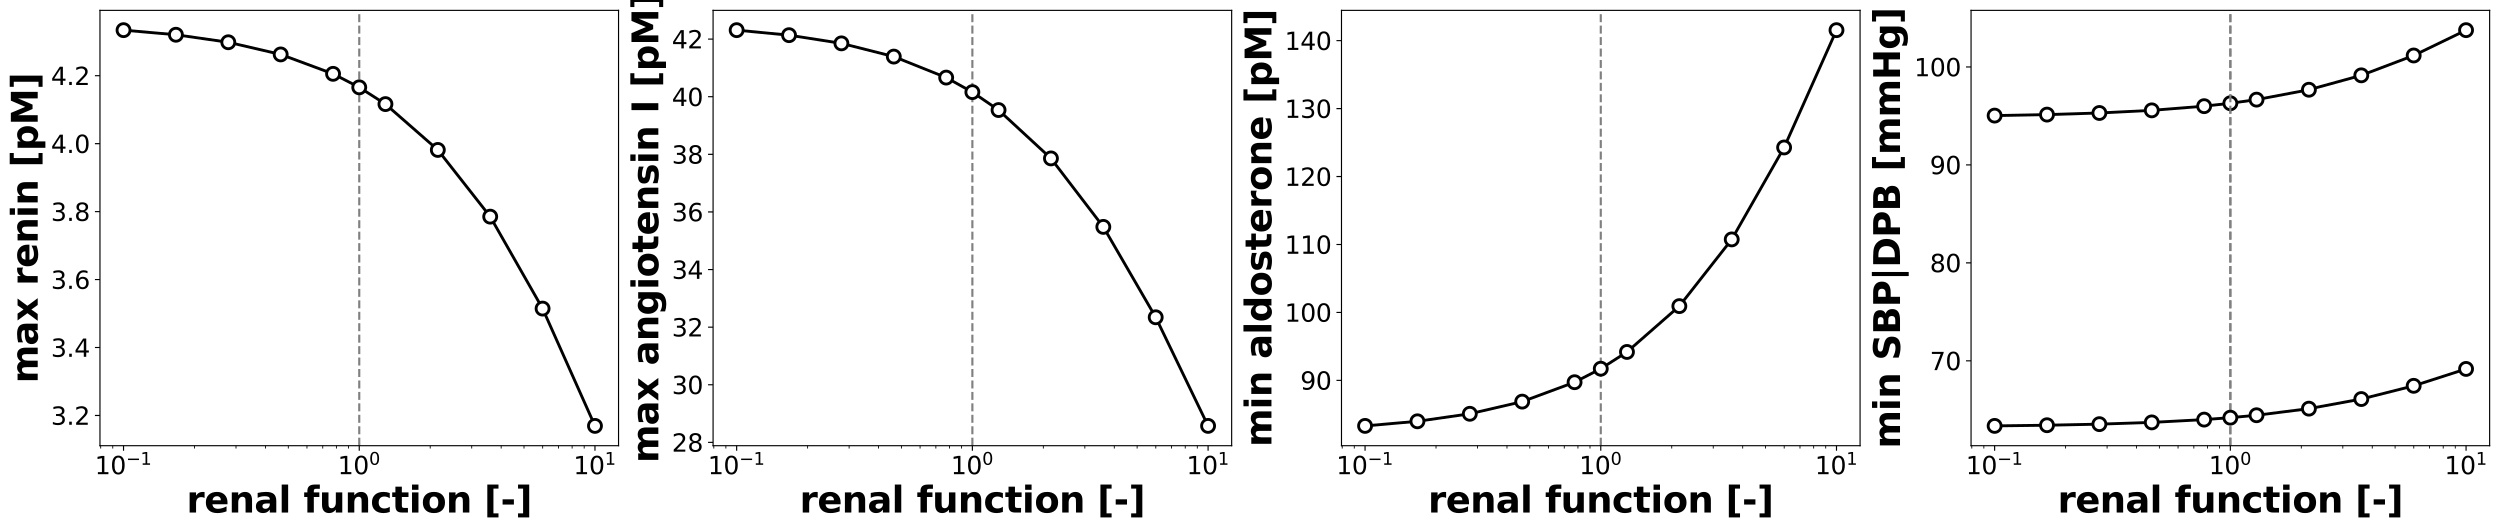 <?xml version="1.0" encoding="utf-8" standalone="no"?>
<!DOCTYPE svg PUBLIC "-//W3C//DTD SVG 1.1//EN"
  "http://www.w3.org/Graphics/SVG/1.1/DTD/svg11.dtd">
<svg xmlns:xlink="http://www.w3.org/1999/xlink" width="1736.4pt" height="368.4pt" viewBox="0 0 1736.4 368.4" xmlns="http://www.w3.org/2000/svg" version="1.1">
 <defs>
  <style type="text/css">*{stroke-linejoin: round; stroke-linecap: butt}</style>
 </defs>
 <g id="figure_1">
  <g id="patch_1">
   <path d="M 0 368.4 
L 1736.4 368.4 
L 1736.4 0 
L 0 0 
z
" style="fill: #ffffff"/>
  </g>
  <g id="axes_1">
   <g id="patch_2">
    <path d="M 69.431 309.551 
L 429.614 309.551 
L 429.614 7.2 
L 69.431 7.2 
z
" style="fill: #ffffff"/>
   </g>
   <g id="matplotlib.axis_1">
    <g id="xtick_1">
     <g id="line2d_1">
      <defs>
       <path id="mcb59aa636a" d="M 0 0 
L 0 3.5 
" style="stroke: #000000; stroke-width: 0.8"/>
      </defs>
      <g>
       <use xlink:href="#mcb59aa636a" x="85.803" y="309.551" style="stroke: #000000; stroke-width: 0.8"/>
      </g>
     </g>
     <g id="text_1">
      <!-- $\mathdefault{10^{-1}}$ -->
      <g transform="translate(65.828 329.469) scale(0.17 -0.17)">
       <defs>
        <path id="DejaVuSans-31" d="M 794 531 
L 1825 531 
L 1825 4091 
L 703 3866 
L 703 4441 
L 1819 4666 
L 2450 4666 
L 2450 531 
L 3481 531 
L 3481 0 
L 794 0 
L 794 531 
z
" transform="scale(0.016)"/>
        <path id="DejaVuSans-30" d="M 2034 4250 
Q 1547 4250 1301 3770 
Q 1056 3291 1056 2328 
Q 1056 1369 1301 889 
Q 1547 409 2034 409 
Q 2525 409 2770 889 
Q 3016 1369 3016 2328 
Q 3016 3291 2770 3770 
Q 2525 4250 2034 4250 
z
M 2034 4750 
Q 2819 4750 3233 4129 
Q 3647 3509 3647 2328 
Q 3647 1150 3233 529 
Q 2819 -91 2034 -91 
Q 1250 -91 836 529 
Q 422 1150 422 2328 
Q 422 3509 836 4129 
Q 1250 4750 2034 4750 
z
" transform="scale(0.016)"/>
        <path id="DejaVuSans-2212" d="M 678 2272 
L 4684 2272 
L 4684 1741 
L 678 1741 
L 678 2272 
z
" transform="scale(0.016)"/>
       </defs>
       <use xlink:href="#DejaVuSans-31" transform="translate(0 0.684)"/>
       <use xlink:href="#DejaVuSans-30" transform="translate(63.623 0.684)"/>
       <use xlink:href="#DejaVuSans-2212" transform="translate(128.203 38.966) scale(0.7)"/>
       <use xlink:href="#DejaVuSans-31" transform="translate(186.855 38.966) scale(0.7)"/>
      </g>
     </g>
    </g>
    <g id="xtick_2">
     <g id="line2d_2">
      <g>
       <use xlink:href="#mcb59aa636a" x="249.522" y="309.551" style="stroke: #000000; stroke-width: 0.8"/>
      </g>
     </g>
     <g id="text_2">
      <!-- $\mathdefault{10^{0}}$ -->
      <g transform="translate(234.562 329.469) scale(0.17 -0.17)">
       <use xlink:href="#DejaVuSans-31" transform="translate(0 0.766)"/>
       <use xlink:href="#DejaVuSans-30" transform="translate(63.623 0.766)"/>
       <use xlink:href="#DejaVuSans-30" transform="translate(128.203 39.047) scale(0.7)"/>
      </g>
     </g>
    </g>
    <g id="xtick_3">
     <g id="line2d_3">
      <g>
       <use xlink:href="#mcb59aa636a" x="413.242" y="309.551" style="stroke: #000000; stroke-width: 0.8"/>
      </g>
     </g>
     <g id="text_3">
      <!-- $\mathdefault{10^{1}}$ -->
      <g transform="translate(398.282 329.469) scale(0.17 -0.17)">
       <use xlink:href="#DejaVuSans-31" transform="translate(0 0.684)"/>
       <use xlink:href="#DejaVuSans-30" transform="translate(63.623 0.684)"/>
       <use xlink:href="#DejaVuSans-31" transform="translate(128.203 38.966) scale(0.7)"/>
      </g>
     </g>
    </g>
    <g id="xtick_4">
     <g id="line2d_4">
      <defs>
       <path id="m10f79b5adc" d="M 0 0 
L 0 2 
" style="stroke: #000000; stroke-width: 0.6"/>
      </defs>
      <g>
       <use xlink:href="#m10f79b5adc" x="69.937" y="309.551" style="stroke: #000000; stroke-width: 0.6"/>
      </g>
     </g>
    </g>
    <g id="xtick_5">
     <g id="line2d_5">
      <g>
       <use xlink:href="#m10f79b5adc" x="78.311" y="309.551" style="stroke: #000000; stroke-width: 0.6"/>
      </g>
     </g>
    </g>
    <g id="xtick_6">
     <g id="line2d_6">
      <g>
       <use xlink:href="#m10f79b5adc" x="135.087" y="309.551" style="stroke: #000000; stroke-width: 0.6"/>
      </g>
     </g>
    </g>
    <g id="xtick_7">
     <g id="line2d_7">
      <g>
       <use xlink:href="#m10f79b5adc" x="163.917" y="309.551" style="stroke: #000000; stroke-width: 0.6"/>
      </g>
     </g>
    </g>
    <g id="xtick_8">
     <g id="line2d_8">
      <g>
       <use xlink:href="#m10f79b5adc" x="184.372" y="309.551" style="stroke: #000000; stroke-width: 0.6"/>
      </g>
     </g>
    </g>
    <g id="xtick_9">
     <g id="line2d_9">
      <g>
       <use xlink:href="#m10f79b5adc" x="200.238" y="309.551" style="stroke: #000000; stroke-width: 0.6"/>
      </g>
     </g>
    </g>
    <g id="xtick_10">
     <g id="line2d_10">
      <g>
       <use xlink:href="#m10f79b5adc" x="213.201" y="309.551" style="stroke: #000000; stroke-width: 0.6"/>
      </g>
     </g>
    </g>
    <g id="xtick_11">
     <g id="line2d_11">
      <g>
       <use xlink:href="#m10f79b5adc" x="224.162" y="309.551" style="stroke: #000000; stroke-width: 0.6"/>
      </g>
     </g>
    </g>
    <g id="xtick_12">
     <g id="line2d_12">
      <g>
       <use xlink:href="#m10f79b5adc" x="233.656" y="309.551" style="stroke: #000000; stroke-width: 0.6"/>
      </g>
     </g>
    </g>
    <g id="xtick_13">
     <g id="line2d_13">
      <g>
       <use xlink:href="#m10f79b5adc" x="242.031" y="309.551" style="stroke: #000000; stroke-width: 0.6"/>
      </g>
     </g>
    </g>
    <g id="xtick_14">
     <g id="line2d_14">
      <g>
       <use xlink:href="#m10f79b5adc" x="298.807" y="309.551" style="stroke: #000000; stroke-width: 0.6"/>
      </g>
     </g>
    </g>
    <g id="xtick_15">
     <g id="line2d_15">
      <g>
       <use xlink:href="#m10f79b5adc" x="327.636" y="309.551" style="stroke: #000000; stroke-width: 0.6"/>
      </g>
     </g>
    </g>
    <g id="xtick_16">
     <g id="line2d_16">
      <g>
       <use xlink:href="#m10f79b5adc" x="348.091" y="309.551" style="stroke: #000000; stroke-width: 0.6"/>
      </g>
     </g>
    </g>
    <g id="xtick_17">
     <g id="line2d_17">
      <g>
       <use xlink:href="#m10f79b5adc" x="363.957" y="309.551" style="stroke: #000000; stroke-width: 0.6"/>
      </g>
     </g>
    </g>
    <g id="xtick_18">
     <g id="line2d_18">
      <g>
       <use xlink:href="#m10f79b5adc" x="376.921" y="309.551" style="stroke: #000000; stroke-width: 0.6"/>
      </g>
     </g>
    </g>
    <g id="xtick_19">
     <g id="line2d_19">
      <g>
       <use xlink:href="#m10f79b5adc" x="387.881" y="309.551" style="stroke: #000000; stroke-width: 0.6"/>
      </g>
     </g>
    </g>
    <g id="xtick_20">
     <g id="line2d_20">
      <g>
       <use xlink:href="#m10f79b5adc" x="397.376" y="309.551" style="stroke: #000000; stroke-width: 0.6"/>
      </g>
     </g>
    </g>
    <g id="xtick_21">
     <g id="line2d_21">
      <g>
       <use xlink:href="#m10f79b5adc" x="405.75" y="309.551" style="stroke: #000000; stroke-width: 0.6"/>
      </g>
     </g>
    </g>
    <g id="text_4">
     <!-- renal function [-] -->
     <g transform="translate(129.553 356) scale(0.25 -0.25)">
      <defs>
       <path id="DejaVuSans-Bold-72" d="M 3138 2547 
Q 2991 2616 2845 2648 
Q 2700 2681 2553 2681 
Q 2122 2681 1889 2404 
Q 1656 2128 1656 1613 
L 1656 0 
L 538 0 
L 538 3500 
L 1656 3500 
L 1656 2925 
Q 1872 3269 2151 3426 
Q 2431 3584 2822 3584 
Q 2878 3584 2943 3579 
Q 3009 3575 3134 3559 
L 3138 2547 
z
" transform="scale(0.016)"/>
       <path id="DejaVuSans-Bold-65" d="M 4031 1759 
L 4031 1441 
L 1416 1441 
Q 1456 1047 1700 850 
Q 1944 653 2381 653 
Q 2734 653 3104 758 
Q 3475 863 3866 1075 
L 3866 213 
Q 3469 63 3072 -14 
Q 2675 -91 2278 -91 
Q 1328 -91 801 392 
Q 275 875 275 1747 
Q 275 2603 792 3093 
Q 1309 3584 2216 3584 
Q 3041 3584 3536 3087 
Q 4031 2591 4031 1759 
z
M 2881 2131 
Q 2881 2450 2695 2645 
Q 2509 2841 2209 2841 
Q 1884 2841 1681 2658 
Q 1478 2475 1428 2131 
L 2881 2131 
z
" transform="scale(0.016)"/>
       <path id="DejaVuSans-Bold-6e" d="M 4056 2131 
L 4056 0 
L 2931 0 
L 2931 347 
L 2931 1631 
Q 2931 2084 2911 2256 
Q 2891 2428 2841 2509 
Q 2775 2619 2662 2680 
Q 2550 2741 2406 2741 
Q 2056 2741 1856 2470 
Q 1656 2200 1656 1722 
L 1656 0 
L 538 0 
L 538 3500 
L 1656 3500 
L 1656 2988 
Q 1909 3294 2193 3439 
Q 2478 3584 2822 3584 
Q 3428 3584 3742 3212 
Q 4056 2841 4056 2131 
z
" transform="scale(0.016)"/>
       <path id="DejaVuSans-Bold-61" d="M 2106 1575 
Q 1756 1575 1579 1456 
Q 1403 1338 1403 1106 
Q 1403 894 1545 773 
Q 1688 653 1941 653 
Q 2256 653 2472 879 
Q 2688 1106 2688 1447 
L 2688 1575 
L 2106 1575 
z
M 3816 1997 
L 3816 0 
L 2688 0 
L 2688 519 
Q 2463 200 2181 54 
Q 1900 -91 1497 -91 
Q 953 -91 614 226 
Q 275 544 275 1050 
Q 275 1666 698 1953 
Q 1122 2241 2028 2241 
L 2688 2241 
L 2688 2328 
Q 2688 2594 2478 2717 
Q 2269 2841 1825 2841 
Q 1466 2841 1156 2769 
Q 847 2697 581 2553 
L 581 3406 
Q 941 3494 1303 3539 
Q 1666 3584 2028 3584 
Q 2975 3584 3395 3211 
Q 3816 2838 3816 1997 
z
" transform="scale(0.016)"/>
       <path id="DejaVuSans-Bold-6c" d="M 538 4863 
L 1656 4863 
L 1656 0 
L 538 0 
L 538 4863 
z
" transform="scale(0.016)"/>
       <path id="DejaVuSans-Bold-20" transform="scale(0.016)"/>
       <path id="DejaVuSans-Bold-66" d="M 2841 4863 
L 2841 4128 
L 2222 4128 
Q 1984 4128 1890 4042 
Q 1797 3956 1797 3744 
L 1797 3500 
L 2753 3500 
L 2753 2700 
L 1797 2700 
L 1797 0 
L 678 0 
L 678 2700 
L 122 2700 
L 122 3500 
L 678 3500 
L 678 3744 
Q 678 4316 997 4589 
Q 1316 4863 1984 4863 
L 2841 4863 
z
" transform="scale(0.016)"/>
       <path id="DejaVuSans-Bold-75" d="M 500 1363 
L 500 3500 
L 1625 3500 
L 1625 3150 
Q 1625 2866 1622 2436 
Q 1619 2006 1619 1863 
Q 1619 1441 1641 1255 
Q 1663 1069 1716 984 
Q 1784 875 1895 815 
Q 2006 756 2150 756 
Q 2500 756 2700 1025 
Q 2900 1294 2900 1772 
L 2900 3500 
L 4019 3500 
L 4019 0 
L 2900 0 
L 2900 506 
Q 2647 200 2364 54 
Q 2081 -91 1741 -91 
Q 1134 -91 817 281 
Q 500 653 500 1363 
z
" transform="scale(0.016)"/>
       <path id="DejaVuSans-Bold-63" d="M 3366 3391 
L 3366 2478 
Q 3138 2634 2908 2709 
Q 2678 2784 2431 2784 
Q 1963 2784 1702 2511 
Q 1441 2238 1441 1747 
Q 1441 1256 1702 982 
Q 1963 709 2431 709 
Q 2694 709 2930 787 
Q 3166 866 3366 1019 
L 3366 103 
Q 3103 6 2833 -42 
Q 2563 -91 2291 -91 
Q 1344 -91 809 395 
Q 275 881 275 1747 
Q 275 2613 809 3098 
Q 1344 3584 2291 3584 
Q 2566 3584 2833 3536 
Q 3100 3488 3366 3391 
z
" transform="scale(0.016)"/>
       <path id="DejaVuSans-Bold-74" d="M 1759 4494 
L 1759 3500 
L 2913 3500 
L 2913 2700 
L 1759 2700 
L 1759 1216 
Q 1759 972 1856 886 
Q 1953 800 2241 800 
L 2816 800 
L 2816 0 
L 1856 0 
Q 1194 0 917 276 
Q 641 553 641 1216 
L 641 2700 
L 84 2700 
L 84 3500 
L 641 3500 
L 641 4494 
L 1759 4494 
z
" transform="scale(0.016)"/>
       <path id="DejaVuSans-Bold-69" d="M 538 3500 
L 1656 3500 
L 1656 0 
L 538 0 
L 538 3500 
z
M 538 4863 
L 1656 4863 
L 1656 3950 
L 538 3950 
L 538 4863 
z
" transform="scale(0.016)"/>
       <path id="DejaVuSans-Bold-6f" d="M 2203 2784 
Q 1831 2784 1636 2517 
Q 1441 2250 1441 1747 
Q 1441 1244 1636 976 
Q 1831 709 2203 709 
Q 2569 709 2762 976 
Q 2956 1244 2956 1747 
Q 2956 2250 2762 2517 
Q 2569 2784 2203 2784 
z
M 2203 3584 
Q 3106 3584 3614 3096 
Q 4122 2609 4122 1747 
Q 4122 884 3614 396 
Q 3106 -91 2203 -91 
Q 1297 -91 786 396 
Q 275 884 275 1747 
Q 275 2609 786 3096 
Q 1297 3584 2203 3584 
z
" transform="scale(0.016)"/>
       <path id="DejaVuSans-Bold-5b" d="M 550 4863 
L 2491 4863 
L 2491 4159 
L 1613 4159 
L 1613 -141 
L 2491 -141 
L 2491 -844 
L 550 -844 
L 550 4863 
z
" transform="scale(0.016)"/>
       <path id="DejaVuSans-Bold-2d" d="M 347 2297 
L 2309 2297 
L 2309 1388 
L 347 1388 
L 347 2297 
z
" transform="scale(0.016)"/>
       <path id="DejaVuSans-Bold-5d" d="M 2375 -844 
L 434 -844 
L 434 -141 
L 1313 -141 
L 1313 4159 
L 434 4159 
L 434 4863 
L 2375 4863 
L 2375 -844 
z
" transform="scale(0.016)"/>
      </defs>
      <use xlink:href="#DejaVuSans-Bold-72"/>
      <use xlink:href="#DejaVuSans-Bold-65" transform="translate(49.316 0)"/>
      <use xlink:href="#DejaVuSans-Bold-6e" transform="translate(117.139 0)"/>
      <use xlink:href="#DejaVuSans-Bold-61" transform="translate(188.33 0)"/>
      <use xlink:href="#DejaVuSans-Bold-6c" transform="translate(255.811 0)"/>
      <use xlink:href="#DejaVuSans-Bold-20" transform="translate(290.088 0)"/>
      <use xlink:href="#DejaVuSans-Bold-66" transform="translate(324.902 0)"/>
      <use xlink:href="#DejaVuSans-Bold-75" transform="translate(368.408 0)"/>
      <use xlink:href="#DejaVuSans-Bold-6e" transform="translate(439.6 0)"/>
      <use xlink:href="#DejaVuSans-Bold-63" transform="translate(510.791 0)"/>
      <use xlink:href="#DejaVuSans-Bold-74" transform="translate(570.068 0)"/>
      <use xlink:href="#DejaVuSans-Bold-69" transform="translate(617.871 0)"/>
      <use xlink:href="#DejaVuSans-Bold-6f" transform="translate(652.148 0)"/>
      <use xlink:href="#DejaVuSans-Bold-6e" transform="translate(720.85 0)"/>
      <use xlink:href="#DejaVuSans-Bold-20" transform="translate(792.041 0)"/>
      <use xlink:href="#DejaVuSans-Bold-5b" transform="translate(826.855 0)"/>
      <use xlink:href="#DejaVuSans-Bold-2d" transform="translate(872.559 0)"/>
      <use xlink:href="#DejaVuSans-Bold-5d" transform="translate(914.062 0)"/>
     </g>
    </g>
   </g>
   <g id="matplotlib.axis_2">
    <g id="ytick_1">
     <g id="line2d_22">
      <defs>
       <path id="mac40c8a18c" d="M 0 0 
L -3.5 0 
" style="stroke: #000000; stroke-width: 0.8"/>
      </defs>
      <g>
       <use xlink:href="#mac40c8a18c" x="69.431" y="288.568" style="stroke: #000000; stroke-width: 0.8"/>
      </g>
     </g>
     <g id="text_5">
      <!-- 3.2 -->
      <g transform="translate(35.395 295.027) scale(0.17 -0.17)">
       <defs>
        <path id="DejaVuSans-33" d="M 2597 2516 
Q 3050 2419 3304 2112 
Q 3559 1806 3559 1356 
Q 3559 666 3084 287 
Q 2609 -91 1734 -91 
Q 1441 -91 1130 -33 
Q 819 25 488 141 
L 488 750 
Q 750 597 1062 519 
Q 1375 441 1716 441 
Q 2309 441 2620 675 
Q 2931 909 2931 1356 
Q 2931 1769 2642 2001 
Q 2353 2234 1838 2234 
L 1294 2234 
L 1294 2753 
L 1863 2753 
Q 2328 2753 2575 2939 
Q 2822 3125 2822 3475 
Q 2822 3834 2567 4026 
Q 2313 4219 1838 4219 
Q 1578 4219 1281 4162 
Q 984 4106 628 3988 
L 628 4550 
Q 988 4650 1302 4700 
Q 1616 4750 1894 4750 
Q 2613 4750 3031 4423 
Q 3450 4097 3450 3541 
Q 3450 3153 3228 2886 
Q 3006 2619 2597 2516 
z
" transform="scale(0.016)"/>
        <path id="DejaVuSans-2e" d="M 684 794 
L 1344 794 
L 1344 0 
L 684 0 
L 684 794 
z
" transform="scale(0.016)"/>
        <path id="DejaVuSans-32" d="M 1228 531 
L 3431 531 
L 3431 0 
L 469 0 
L 469 531 
Q 828 903 1448 1529 
Q 2069 2156 2228 2338 
Q 2531 2678 2651 2914 
Q 2772 3150 2772 3378 
Q 2772 3750 2511 3984 
Q 2250 4219 1831 4219 
Q 1534 4219 1204 4116 
Q 875 4013 500 3803 
L 500 4441 
Q 881 4594 1212 4672 
Q 1544 4750 1819 4750 
Q 2544 4750 2975 4387 
Q 3406 4025 3406 3419 
Q 3406 3131 3298 2873 
Q 3191 2616 2906 2266 
Q 2828 2175 2409 1742 
Q 1991 1309 1228 531 
z
" transform="scale(0.016)"/>
       </defs>
       <use xlink:href="#DejaVuSans-33"/>
       <use xlink:href="#DejaVuSans-2e" transform="translate(63.623 0)"/>
       <use xlink:href="#DejaVuSans-32" transform="translate(95.41 0)"/>
      </g>
     </g>
    </g>
    <g id="ytick_2">
     <g id="line2d_23">
      <g>
       <use xlink:href="#mac40c8a18c" x="69.431" y="241.372" style="stroke: #000000; stroke-width: 0.8"/>
      </g>
     </g>
     <g id="text_6">
      <!-- 3.4 -->
      <g transform="translate(35.395 247.831) scale(0.17 -0.17)">
       <defs>
        <path id="DejaVuSans-34" d="M 2419 4116 
L 825 1625 
L 2419 1625 
L 2419 4116 
z
M 2253 4666 
L 3047 4666 
L 3047 1625 
L 3713 1625 
L 3713 1100 
L 3047 1100 
L 3047 0 
L 2419 0 
L 2419 1100 
L 313 1100 
L 313 1709 
L 2253 4666 
z
" transform="scale(0.016)"/>
       </defs>
       <use xlink:href="#DejaVuSans-33"/>
       <use xlink:href="#DejaVuSans-2e" transform="translate(63.623 0)"/>
       <use xlink:href="#DejaVuSans-34" transform="translate(95.41 0)"/>
      </g>
     </g>
    </g>
    <g id="ytick_3">
     <g id="line2d_24">
      <g>
       <use xlink:href="#mac40c8a18c" x="69.431" y="194.175" style="stroke: #000000; stroke-width: 0.8"/>
      </g>
     </g>
     <g id="text_7">
      <!-- 3.6 -->
      <g transform="translate(35.395 200.634) scale(0.17 -0.17)">
       <defs>
        <path id="DejaVuSans-36" d="M 2113 2584 
Q 1688 2584 1439 2293 
Q 1191 2003 1191 1497 
Q 1191 994 1439 701 
Q 1688 409 2113 409 
Q 2538 409 2786 701 
Q 3034 994 3034 1497 
Q 3034 2003 2786 2293 
Q 2538 2584 2113 2584 
z
M 3366 4563 
L 3366 3988 
Q 3128 4100 2886 4159 
Q 2644 4219 2406 4219 
Q 1781 4219 1451 3797 
Q 1122 3375 1075 2522 
Q 1259 2794 1537 2939 
Q 1816 3084 2150 3084 
Q 2853 3084 3261 2657 
Q 3669 2231 3669 1497 
Q 3669 778 3244 343 
Q 2819 -91 2113 -91 
Q 1303 -91 875 529 
Q 447 1150 447 2328 
Q 447 3434 972 4092 
Q 1497 4750 2381 4750 
Q 2619 4750 2861 4703 
Q 3103 4656 3366 4563 
z
" transform="scale(0.016)"/>
       </defs>
       <use xlink:href="#DejaVuSans-33"/>
       <use xlink:href="#DejaVuSans-2e" transform="translate(63.623 0)"/>
       <use xlink:href="#DejaVuSans-36" transform="translate(95.41 0)"/>
      </g>
     </g>
    </g>
    <g id="ytick_4">
     <g id="line2d_25">
      <g>
       <use xlink:href="#mac40c8a18c" x="69.431" y="146.979" style="stroke: #000000; stroke-width: 0.8"/>
      </g>
     </g>
     <g id="text_8">
      <!-- 3.8 -->
      <g transform="translate(35.395 153.438) scale(0.17 -0.17)">
       <defs>
        <path id="DejaVuSans-38" d="M 2034 2216 
Q 1584 2216 1326 1975 
Q 1069 1734 1069 1313 
Q 1069 891 1326 650 
Q 1584 409 2034 409 
Q 2484 409 2743 651 
Q 3003 894 3003 1313 
Q 3003 1734 2745 1975 
Q 2488 2216 2034 2216 
z
M 1403 2484 
Q 997 2584 770 2862 
Q 544 3141 544 3541 
Q 544 4100 942 4425 
Q 1341 4750 2034 4750 
Q 2731 4750 3128 4425 
Q 3525 4100 3525 3541 
Q 3525 3141 3298 2862 
Q 3072 2584 2669 2484 
Q 3125 2378 3379 2068 
Q 3634 1759 3634 1313 
Q 3634 634 3220 271 
Q 2806 -91 2034 -91 
Q 1263 -91 848 271 
Q 434 634 434 1313 
Q 434 1759 690 2068 
Q 947 2378 1403 2484 
z
M 1172 3481 
Q 1172 3119 1398 2916 
Q 1625 2713 2034 2713 
Q 2441 2713 2670 2916 
Q 2900 3119 2900 3481 
Q 2900 3844 2670 4047 
Q 2441 4250 2034 4250 
Q 1625 4250 1398 4047 
Q 1172 3844 1172 3481 
z
" transform="scale(0.016)"/>
       </defs>
       <use xlink:href="#DejaVuSans-33"/>
       <use xlink:href="#DejaVuSans-2e" transform="translate(63.623 0)"/>
       <use xlink:href="#DejaVuSans-38" transform="translate(95.41 0)"/>
      </g>
     </g>
    </g>
    <g id="ytick_5">
     <g id="line2d_26">
      <g>
       <use xlink:href="#mac40c8a18c" x="69.431" y="99.782" style="stroke: #000000; stroke-width: 0.8"/>
      </g>
     </g>
     <g id="text_9">
      <!-- 4.0 -->
      <g transform="translate(35.395 106.241) scale(0.17 -0.17)">
       <use xlink:href="#DejaVuSans-34"/>
       <use xlink:href="#DejaVuSans-2e" transform="translate(63.623 0)"/>
       <use xlink:href="#DejaVuSans-30" transform="translate(95.41 0)"/>
      </g>
     </g>
    </g>
    <g id="ytick_6">
     <g id="line2d_27">
      <g>
       <use xlink:href="#mac40c8a18c" x="69.431" y="52.586" style="stroke: #000000; stroke-width: 0.8"/>
      </g>
     </g>
     <g id="text_10">
      <!-- 4.2 -->
      <g transform="translate(35.395 59.045) scale(0.17 -0.17)">
       <use xlink:href="#DejaVuSans-34"/>
       <use xlink:href="#DejaVuSans-2e" transform="translate(63.623 0)"/>
       <use xlink:href="#DejaVuSans-32" transform="translate(95.41 0)"/>
      </g>
     </g>
    </g>
    <g id="text_11">
     <!-- max renin [pM] -->
     <g transform="translate(26.196 266.139) rotate(-90) scale(0.25 -0.25)">
      <defs>
       <path id="DejaVuSans-Bold-6d" d="M 3781 2919 
Q 3994 3244 4286 3414 
Q 4578 3584 4928 3584 
Q 5531 3584 5847 3212 
Q 6163 2841 6163 2131 
L 6163 0 
L 5038 0 
L 5038 1825 
Q 5041 1866 5042 1909 
Q 5044 1953 5044 2034 
Q 5044 2406 4934 2573 
Q 4825 2741 4581 2741 
Q 4263 2741 4089 2478 
Q 3916 2216 3909 1719 
L 3909 0 
L 2784 0 
L 2784 1825 
Q 2784 2406 2684 2573 
Q 2584 2741 2328 2741 
Q 2006 2741 1831 2477 
Q 1656 2213 1656 1722 
L 1656 0 
L 531 0 
L 531 3500 
L 1656 3500 
L 1656 2988 
Q 1863 3284 2130 3434 
Q 2397 3584 2719 3584 
Q 3081 3584 3359 3409 
Q 3638 3234 3781 2919 
z
" transform="scale(0.016)"/>
       <path id="DejaVuSans-Bold-78" d="M 1422 1791 
L 159 3500 
L 1344 3500 
L 2059 2463 
L 2784 3500 
L 3969 3500 
L 2706 1797 
L 4031 0 
L 2847 0 
L 2059 1106 
L 1281 0 
L 97 0 
L 1422 1791 
z
" transform="scale(0.016)"/>
       <path id="DejaVuSans-Bold-70" d="M 1656 506 
L 1656 -1331 
L 538 -1331 
L 538 3500 
L 1656 3500 
L 1656 2988 
Q 1888 3294 2169 3439 
Q 2450 3584 2816 3584 
Q 3463 3584 3878 3070 
Q 4294 2556 4294 1747 
Q 4294 938 3878 423 
Q 3463 -91 2816 -91 
Q 2450 -91 2169 54 
Q 1888 200 1656 506 
z
M 2400 2772 
Q 2041 2772 1848 2508 
Q 1656 2244 1656 1747 
Q 1656 1250 1848 986 
Q 2041 722 2400 722 
Q 2759 722 2948 984 
Q 3138 1247 3138 1747 
Q 3138 2247 2948 2509 
Q 2759 2772 2400 2772 
z
" transform="scale(0.016)"/>
       <path id="DejaVuSans-Bold-4d" d="M 588 4666 
L 2119 4666 
L 3181 2169 
L 4250 4666 
L 5778 4666 
L 5778 0 
L 4641 0 
L 4641 3413 
L 3566 897 
L 2803 897 
L 1728 3413 
L 1728 0 
L 588 0 
L 588 4666 
z
" transform="scale(0.016)"/>
      </defs>
      <use xlink:href="#DejaVuSans-Bold-6d"/>
      <use xlink:href="#DejaVuSans-Bold-61" transform="translate(104.199 0)"/>
      <use xlink:href="#DejaVuSans-Bold-78" transform="translate(171.68 0)"/>
      <use xlink:href="#DejaVuSans-Bold-20" transform="translate(236.182 0)"/>
      <use xlink:href="#DejaVuSans-Bold-72" transform="translate(270.996 0)"/>
      <use xlink:href="#DejaVuSans-Bold-65" transform="translate(320.312 0)"/>
      <use xlink:href="#DejaVuSans-Bold-6e" transform="translate(388.135 0)"/>
      <use xlink:href="#DejaVuSans-Bold-69" transform="translate(459.326 0)"/>
      <use xlink:href="#DejaVuSans-Bold-6e" transform="translate(493.604 0)"/>
      <use xlink:href="#DejaVuSans-Bold-20" transform="translate(564.795 0)"/>
      <use xlink:href="#DejaVuSans-Bold-5b" transform="translate(599.609 0)"/>
      <use xlink:href="#DejaVuSans-Bold-70" transform="translate(645.312 0)"/>
      <use xlink:href="#DejaVuSans-Bold-4d" transform="translate(716.895 0)"/>
      <use xlink:href="#DejaVuSans-Bold-5d" transform="translate(816.406 0)"/>
     </g>
    </g>
   </g>
   <g id="line2d_28">
    <path d="M 249.522 309.551 
L 249.522 7.2 
" clip-path="url(#p5a0fd79663)" style="fill: none; stroke-dasharray: 5.55,2.4; stroke-dashoffset: 0; stroke: #808080; stroke-width: 1.5"/>
   </g>
   <g id="line2d_29">
    <path d="M 85.803 20.943 
L 122.185 24.132 
L 158.567 29.352 
L 194.949 37.806 
L 231.331 51.283 
L 249.522 60.663 
L 267.713 72.304 
L 304.095 104.138 
L 340.478 150.473 
L 376.86 214.333 
L 413.242 295.808 
" clip-path="url(#p5a0fd79663)" style="fill: none; stroke: #000000; stroke-width: 2; stroke-linecap: square"/>
    <defs>
     <path id="ma3ebb1c96f" d="M 0 4.5 
C 1.193 4.5 2.338 4.026 3.182 3.182 
C 4.026 2.338 4.5 1.193 4.5 0 
C 4.5 -1.193 4.026 -2.338 3.182 -3.182 
C 2.338 -4.026 1.193 -4.5 0 -4.5 
C -1.193 -4.5 -2.338 -4.026 -3.182 -3.182 
C -4.026 -2.338 -4.5 -1.193 -4.5 0 
C -4.5 1.193 -4.026 2.338 -3.182 3.182 
C -2.338 4.026 -1.193 4.5 0 4.5 
z
" style="stroke: #000000; stroke-width: 2"/>
    </defs>
    <g clip-path="url(#p5a0fd79663)">
     <use xlink:href="#ma3ebb1c96f" x="85.803" y="20.943" style="fill: #ffffff; stroke: #000000; stroke-width: 2"/>
     <use xlink:href="#ma3ebb1c96f" x="122.185" y="24.132" style="fill: #ffffff; stroke: #000000; stroke-width: 2"/>
     <use xlink:href="#ma3ebb1c96f" x="158.567" y="29.352" style="fill: #ffffff; stroke: #000000; stroke-width: 2"/>
     <use xlink:href="#ma3ebb1c96f" x="194.949" y="37.806" style="fill: #ffffff; stroke: #000000; stroke-width: 2"/>
     <use xlink:href="#ma3ebb1c96f" x="231.331" y="51.283" style="fill: #ffffff; stroke: #000000; stroke-width: 2"/>
     <use xlink:href="#ma3ebb1c96f" x="249.522" y="60.663" style="fill: #ffffff; stroke: #000000; stroke-width: 2"/>
     <use xlink:href="#ma3ebb1c96f" x="267.713" y="72.304" style="fill: #ffffff; stroke: #000000; stroke-width: 2"/>
     <use xlink:href="#ma3ebb1c96f" x="304.095" y="104.138" style="fill: #ffffff; stroke: #000000; stroke-width: 2"/>
     <use xlink:href="#ma3ebb1c96f" x="340.478" y="150.473" style="fill: #ffffff; stroke: #000000; stroke-width: 2"/>
     <use xlink:href="#ma3ebb1c96f" x="376.86" y="214.333" style="fill: #ffffff; stroke: #000000; stroke-width: 2"/>
     <use xlink:href="#ma3ebb1c96f" x="413.242" y="295.808" style="fill: #ffffff; stroke: #000000; stroke-width: 2"/>
    </g>
   </g>
   <g id="patch_3">
    <path d="M 69.431 309.551 
L 69.431 7.2 
" style="fill: none; stroke: #000000; stroke-width: 0.8; stroke-linejoin: miter; stroke-linecap: square"/>
   </g>
   <g id="patch_4">
    <path d="M 429.614 309.551 
L 429.614 7.2 
" style="fill: none; stroke: #000000; stroke-width: 0.8; stroke-linejoin: miter; stroke-linecap: square"/>
   </g>
   <g id="patch_5">
    <path d="M 69.431 309.551 
L 429.614 309.551 
" style="fill: none; stroke: #000000; stroke-width: 0.8; stroke-linejoin: miter; stroke-linecap: square"/>
   </g>
   <g id="patch_6">
    <path d="M 69.431 7.2 
L 429.614 7.2 
" style="fill: none; stroke: #000000; stroke-width: 0.8; stroke-linejoin: miter; stroke-linecap: square"/>
   </g>
  </g>
  <g id="axes_2">
   <g id="patch_7">
    <path d="M 495.277 309.551 
L 855.46 309.551 
L 855.46 7.2 
L 495.277 7.2 
z
" style="fill: #ffffff"/>
   </g>
   <g id="matplotlib.axis_3">
    <g id="xtick_22">
     <g id="line2d_30">
      <g>
       <use xlink:href="#mcb59aa636a" x="511.649" y="309.551" style="stroke: #000000; stroke-width: 0.8"/>
      </g>
     </g>
     <g id="text_12">
      <!-- $\mathdefault{10^{-1}}$ -->
      <g transform="translate(491.674 329.469) scale(0.17 -0.17)">
       <use xlink:href="#DejaVuSans-31" transform="translate(0 0.684)"/>
       <use xlink:href="#DejaVuSans-30" transform="translate(63.623 0.684)"/>
       <use xlink:href="#DejaVuSans-2212" transform="translate(128.203 38.966) scale(0.7)"/>
       <use xlink:href="#DejaVuSans-31" transform="translate(186.855 38.966) scale(0.7)"/>
      </g>
     </g>
    </g>
    <g id="xtick_23">
     <g id="line2d_31">
      <g>
       <use xlink:href="#mcb59aa636a" x="675.369" y="309.551" style="stroke: #000000; stroke-width: 0.8"/>
      </g>
     </g>
     <g id="text_13">
      <!-- $\mathdefault{10^{0}}$ -->
      <g transform="translate(660.409 329.469) scale(0.17 -0.17)">
       <use xlink:href="#DejaVuSans-31" transform="translate(0 0.766)"/>
       <use xlink:href="#DejaVuSans-30" transform="translate(63.623 0.766)"/>
       <use xlink:href="#DejaVuSans-30" transform="translate(128.203 39.047) scale(0.7)"/>
      </g>
     </g>
    </g>
    <g id="xtick_24">
     <g id="line2d_32">
      <g>
       <use xlink:href="#mcb59aa636a" x="839.088" y="309.551" style="stroke: #000000; stroke-width: 0.8"/>
      </g>
     </g>
     <g id="text_14">
      <!-- $\mathdefault{10^{1}}$ -->
      <g transform="translate(824.128 329.469) scale(0.17 -0.17)">
       <use xlink:href="#DejaVuSans-31" transform="translate(0 0.684)"/>
       <use xlink:href="#DejaVuSans-30" transform="translate(63.623 0.684)"/>
       <use xlink:href="#DejaVuSans-31" transform="translate(128.203 38.966) scale(0.7)"/>
      </g>
     </g>
    </g>
    <g id="xtick_25">
     <g id="line2d_33">
      <g>
       <use xlink:href="#m10f79b5adc" x="495.783" y="309.551" style="stroke: #000000; stroke-width: 0.6"/>
      </g>
     </g>
    </g>
    <g id="xtick_26">
     <g id="line2d_34">
      <g>
       <use xlink:href="#m10f79b5adc" x="504.158" y="309.551" style="stroke: #000000; stroke-width: 0.6"/>
      </g>
     </g>
    </g>
    <g id="xtick_27">
     <g id="line2d_35">
      <g>
       <use xlink:href="#m10f79b5adc" x="560.933" y="309.551" style="stroke: #000000; stroke-width: 0.6"/>
      </g>
     </g>
    </g>
    <g id="xtick_28">
     <g id="line2d_36">
      <g>
       <use xlink:href="#m10f79b5adc" x="589.763" y="309.551" style="stroke: #000000; stroke-width: 0.6"/>
      </g>
     </g>
    </g>
    <g id="xtick_29">
     <g id="line2d_37">
      <g>
       <use xlink:href="#m10f79b5adc" x="610.218" y="309.551" style="stroke: #000000; stroke-width: 0.6"/>
      </g>
     </g>
    </g>
    <g id="xtick_30">
     <g id="line2d_38">
      <g>
       <use xlink:href="#m10f79b5adc" x="626.084" y="309.551" style="stroke: #000000; stroke-width: 0.6"/>
      </g>
     </g>
    </g>
    <g id="xtick_31">
     <g id="line2d_39">
      <g>
       <use xlink:href="#m10f79b5adc" x="639.048" y="309.551" style="stroke: #000000; stroke-width: 0.6"/>
      </g>
     </g>
    </g>
    <g id="xtick_32">
     <g id="line2d_40">
      <g>
       <use xlink:href="#m10f79b5adc" x="650.008" y="309.551" style="stroke: #000000; stroke-width: 0.6"/>
      </g>
     </g>
    </g>
    <g id="xtick_33">
     <g id="line2d_41">
      <g>
       <use xlink:href="#m10f79b5adc" x="659.503" y="309.551" style="stroke: #000000; stroke-width: 0.6"/>
      </g>
     </g>
    </g>
    <g id="xtick_34">
     <g id="line2d_42">
      <g>
       <use xlink:href="#m10f79b5adc" x="667.877" y="309.551" style="stroke: #000000; stroke-width: 0.6"/>
      </g>
     </g>
    </g>
    <g id="xtick_35">
     <g id="line2d_43">
      <g>
       <use xlink:href="#m10f79b5adc" x="724.653" y="309.551" style="stroke: #000000; stroke-width: 0.6"/>
      </g>
     </g>
    </g>
    <g id="xtick_36">
     <g id="line2d_44">
      <g>
       <use xlink:href="#m10f79b5adc" x="753.483" y="309.551" style="stroke: #000000; stroke-width: 0.6"/>
      </g>
     </g>
    </g>
    <g id="xtick_37">
     <g id="line2d_45">
      <g>
       <use xlink:href="#m10f79b5adc" x="773.938" y="309.551" style="stroke: #000000; stroke-width: 0.6"/>
      </g>
     </g>
    </g>
    <g id="xtick_38">
     <g id="line2d_46">
      <g>
       <use xlink:href="#m10f79b5adc" x="789.804" y="309.551" style="stroke: #000000; stroke-width: 0.6"/>
      </g>
     </g>
    </g>
    <g id="xtick_39">
     <g id="line2d_47">
      <g>
       <use xlink:href="#m10f79b5adc" x="802.767" y="309.551" style="stroke: #000000; stroke-width: 0.6"/>
      </g>
     </g>
    </g>
    <g id="xtick_40">
     <g id="line2d_48">
      <g>
       <use xlink:href="#m10f79b5adc" x="813.728" y="309.551" style="stroke: #000000; stroke-width: 0.6"/>
      </g>
     </g>
    </g>
    <g id="xtick_41">
     <g id="line2d_49">
      <g>
       <use xlink:href="#m10f79b5adc" x="823.222" y="309.551" style="stroke: #000000; stroke-width: 0.6"/>
      </g>
     </g>
    </g>
    <g id="xtick_42">
     <g id="line2d_50">
      <g>
       <use xlink:href="#m10f79b5adc" x="831.597" y="309.551" style="stroke: #000000; stroke-width: 0.6"/>
      </g>
     </g>
    </g>
    <g id="text_15">
     <!-- renal function [-] -->
     <g transform="translate(555.4 356) scale(0.25 -0.25)">
      <use xlink:href="#DejaVuSans-Bold-72"/>
      <use xlink:href="#DejaVuSans-Bold-65" transform="translate(49.316 0)"/>
      <use xlink:href="#DejaVuSans-Bold-6e" transform="translate(117.139 0)"/>
      <use xlink:href="#DejaVuSans-Bold-61" transform="translate(188.33 0)"/>
      <use xlink:href="#DejaVuSans-Bold-6c" transform="translate(255.811 0)"/>
      <use xlink:href="#DejaVuSans-Bold-20" transform="translate(290.088 0)"/>
      <use xlink:href="#DejaVuSans-Bold-66" transform="translate(324.902 0)"/>
      <use xlink:href="#DejaVuSans-Bold-75" transform="translate(368.408 0)"/>
      <use xlink:href="#DejaVuSans-Bold-6e" transform="translate(439.6 0)"/>
      <use xlink:href="#DejaVuSans-Bold-63" transform="translate(510.791 0)"/>
      <use xlink:href="#DejaVuSans-Bold-74" transform="translate(570.068 0)"/>
      <use xlink:href="#DejaVuSans-Bold-69" transform="translate(617.871 0)"/>
      <use xlink:href="#DejaVuSans-Bold-6f" transform="translate(652.148 0)"/>
      <use xlink:href="#DejaVuSans-Bold-6e" transform="translate(720.85 0)"/>
      <use xlink:href="#DejaVuSans-Bold-20" transform="translate(792.041 0)"/>
      <use xlink:href="#DejaVuSans-Bold-5b" transform="translate(826.855 0)"/>
      <use xlink:href="#DejaVuSans-Bold-2d" transform="translate(872.559 0)"/>
      <use xlink:href="#DejaVuSans-Bold-5d" transform="translate(914.062 0)"/>
     </g>
    </g>
   </g>
   <g id="matplotlib.axis_4">
    <g id="ytick_7">
     <g id="line2d_51">
      <g>
       <use xlink:href="#mac40c8a18c" x="495.277" y="307.25" style="stroke: #000000; stroke-width: 0.8"/>
      </g>
     </g>
     <g id="text_16">
      <!-- 28 -->
      <g transform="translate(466.644 313.709) scale(0.17 -0.17)">
       <use xlink:href="#DejaVuSans-32"/>
       <use xlink:href="#DejaVuSans-38" transform="translate(63.623 0)"/>
      </g>
     </g>
    </g>
    <g id="ytick_8">
     <g id="line2d_52">
      <g>
       <use xlink:href="#mac40c8a18c" x="495.277" y="267.239" style="stroke: #000000; stroke-width: 0.8"/>
      </g>
     </g>
     <g id="text_17">
      <!-- 30 -->
      <g transform="translate(466.644 273.697) scale(0.17 -0.17)">
       <use xlink:href="#DejaVuSans-33"/>
       <use xlink:href="#DejaVuSans-30" transform="translate(63.623 0)"/>
      </g>
     </g>
    </g>
    <g id="ytick_9">
     <g id="line2d_53">
      <g>
       <use xlink:href="#mac40c8a18c" x="495.277" y="227.227" style="stroke: #000000; stroke-width: 0.8"/>
      </g>
     </g>
     <g id="text_18">
      <!-- 32 -->
      <g transform="translate(466.644 233.686) scale(0.17 -0.17)">
       <use xlink:href="#DejaVuSans-33"/>
       <use xlink:href="#DejaVuSans-32" transform="translate(63.623 0)"/>
      </g>
     </g>
    </g>
    <g id="ytick_10">
     <g id="line2d_54">
      <g>
       <use xlink:href="#mac40c8a18c" x="495.277" y="187.215" style="stroke: #000000; stroke-width: 0.8"/>
      </g>
     </g>
     <g id="text_19">
      <!-- 34 -->
      <g transform="translate(466.644 193.674) scale(0.17 -0.17)">
       <use xlink:href="#DejaVuSans-33"/>
       <use xlink:href="#DejaVuSans-34" transform="translate(63.623 0)"/>
      </g>
     </g>
    </g>
    <g id="ytick_11">
     <g id="line2d_55">
      <g>
       <use xlink:href="#mac40c8a18c" x="495.277" y="147.204" style="stroke: #000000; stroke-width: 0.8"/>
      </g>
     </g>
     <g id="text_20">
      <!-- 36 -->
      <g transform="translate(466.644 153.663) scale(0.17 -0.17)">
       <use xlink:href="#DejaVuSans-33"/>
       <use xlink:href="#DejaVuSans-36" transform="translate(63.623 0)"/>
      </g>
     </g>
    </g>
    <g id="ytick_12">
     <g id="line2d_56">
      <g>
       <use xlink:href="#mac40c8a18c" x="495.277" y="107.192" style="stroke: #000000; stroke-width: 0.8"/>
      </g>
     </g>
     <g id="text_21">
      <!-- 38 -->
      <g transform="translate(466.644 113.651) scale(0.17 -0.17)">
       <use xlink:href="#DejaVuSans-33"/>
       <use xlink:href="#DejaVuSans-38" transform="translate(63.623 0)"/>
      </g>
     </g>
    </g>
    <g id="ytick_13">
     <g id="line2d_57">
      <g>
       <use xlink:href="#mac40c8a18c" x="495.277" y="67.181" style="stroke: #000000; stroke-width: 0.8"/>
      </g>
     </g>
     <g id="text_22">
      <!-- 40 -->
      <g transform="translate(466.644 73.639) scale(0.17 -0.17)">
       <use xlink:href="#DejaVuSans-34"/>
       <use xlink:href="#DejaVuSans-30" transform="translate(63.623 0)"/>
      </g>
     </g>
    </g>
    <g id="ytick_14">
     <g id="line2d_58">
      <g>
       <use xlink:href="#mac40c8a18c" x="495.277" y="27.169" style="stroke: #000000; stroke-width: 0.8"/>
      </g>
     </g>
     <g id="text_23">
      <!-- 42 -->
      <g transform="translate(466.644 33.628) scale(0.17 -0.17)">
       <use xlink:href="#DejaVuSans-34"/>
       <use xlink:href="#DejaVuSans-32" transform="translate(63.623 0)"/>
      </g>
     </g>
    </g>
    <g id="text_24">
     <!-- max angiotensin I [pM] -->
     <g transform="translate(457.25 321.546) rotate(-90) scale(0.25 -0.25)">
      <defs>
       <path id="DejaVuSans-Bold-67" d="M 2919 594 
Q 2688 288 2409 144 
Q 2131 0 1766 0 
Q 1125 0 706 504 
Q 288 1009 288 1791 
Q 288 2575 706 3076 
Q 1125 3578 1766 3578 
Q 2131 3578 2409 3434 
Q 2688 3291 2919 2981 
L 2919 3500 
L 4044 3500 
L 4044 353 
Q 4044 -491 3511 -936 
Q 2978 -1381 1966 -1381 
Q 1638 -1381 1331 -1331 
Q 1025 -1281 716 -1178 
L 716 -306 
Q 1009 -475 1290 -558 
Q 1572 -641 1856 -641 
Q 2406 -641 2662 -400 
Q 2919 -159 2919 353 
L 2919 594 
z
M 2181 2772 
Q 1834 2772 1640 2515 
Q 1447 2259 1447 1791 
Q 1447 1309 1634 1061 
Q 1822 813 2181 813 
Q 2531 813 2725 1069 
Q 2919 1325 2919 1791 
Q 2919 2259 2725 2515 
Q 2531 2772 2181 2772 
z
" transform="scale(0.016)"/>
       <path id="DejaVuSans-Bold-73" d="M 3272 3391 
L 3272 2541 
Q 2913 2691 2578 2766 
Q 2244 2841 1947 2841 
Q 1628 2841 1473 2761 
Q 1319 2681 1319 2516 
Q 1319 2381 1436 2309 
Q 1553 2238 1856 2203 
L 2053 2175 
Q 2913 2066 3209 1816 
Q 3506 1566 3506 1031 
Q 3506 472 3093 190 
Q 2681 -91 1863 -91 
Q 1516 -91 1145 -36 
Q 775 19 384 128 
L 384 978 
Q 719 816 1070 734 
Q 1422 653 1784 653 
Q 2113 653 2278 743 
Q 2444 834 2444 1013 
Q 2444 1163 2330 1236 
Q 2216 1309 1875 1350 
L 1678 1375 
Q 931 1469 631 1722 
Q 331 1975 331 2491 
Q 331 3047 712 3315 
Q 1094 3584 1881 3584 
Q 2191 3584 2531 3537 
Q 2872 3491 3272 3391 
z
" transform="scale(0.016)"/>
       <path id="DejaVuSans-Bold-49" d="M 588 4666 
L 1791 4666 
L 1791 0 
L 588 0 
L 588 4666 
z
" transform="scale(0.016)"/>
      </defs>
      <use xlink:href="#DejaVuSans-Bold-6d"/>
      <use xlink:href="#DejaVuSans-Bold-61" transform="translate(104.199 0)"/>
      <use xlink:href="#DejaVuSans-Bold-78" transform="translate(171.68 0)"/>
      <use xlink:href="#DejaVuSans-Bold-20" transform="translate(236.182 0)"/>
      <use xlink:href="#DejaVuSans-Bold-61" transform="translate(270.996 0)"/>
      <use xlink:href="#DejaVuSans-Bold-6e" transform="translate(338.477 0)"/>
      <use xlink:href="#DejaVuSans-Bold-67" transform="translate(409.668 0)"/>
      <use xlink:href="#DejaVuSans-Bold-69" transform="translate(481.25 0)"/>
      <use xlink:href="#DejaVuSans-Bold-6f" transform="translate(515.527 0)"/>
      <use xlink:href="#DejaVuSans-Bold-74" transform="translate(584.229 0)"/>
      <use xlink:href="#DejaVuSans-Bold-65" transform="translate(632.031 0)"/>
      <use xlink:href="#DejaVuSans-Bold-6e" transform="translate(699.854 0)"/>
      <use xlink:href="#DejaVuSans-Bold-73" transform="translate(771.045 0)"/>
      <use xlink:href="#DejaVuSans-Bold-69" transform="translate(830.566 0)"/>
      <use xlink:href="#DejaVuSans-Bold-6e" transform="translate(864.844 0)"/>
      <use xlink:href="#DejaVuSans-Bold-20" transform="translate(936.035 0)"/>
      <use xlink:href="#DejaVuSans-Bold-49" transform="translate(970.85 0)"/>
      <use xlink:href="#DejaVuSans-Bold-20" transform="translate(1008.057 0)"/>
      <use xlink:href="#DejaVuSans-Bold-5b" transform="translate(1042.871 0)"/>
      <use xlink:href="#DejaVuSans-Bold-70" transform="translate(1088.574 0)"/>
      <use xlink:href="#DejaVuSans-Bold-4d" transform="translate(1160.156 0)"/>
      <use xlink:href="#DejaVuSans-Bold-5d" transform="translate(1259.668 0)"/>
     </g>
    </g>
   </g>
   <g id="line2d_59">
    <path d="M 675.369 309.551 
L 675.369 7.2 
" clip-path="url(#p5dfa15230a)" style="fill: none; stroke-dasharray: 5.55,2.4; stroke-dashoffset: 0; stroke: #808080; stroke-width: 1.5"/>
   </g>
   <g id="line2d_60">
    <path d="M 511.649 20.943 
L 548.031 24.425 
L 584.413 30.116 
L 620.795 39.309 
L 657.178 53.893 
L 675.369 63.984 
L 693.56 76.436 
L 729.942 110.024 
L 766.324 157.584 
L 802.706 220.376 
L 839.088 295.808 
" clip-path="url(#p5dfa15230a)" style="fill: none; stroke: #000000; stroke-width: 2; stroke-linecap: square"/>
    <g clip-path="url(#p5dfa15230a)">
     <use xlink:href="#ma3ebb1c96f" x="511.649" y="20.943" style="fill: #ffffff; stroke: #000000; stroke-width: 2"/>
     <use xlink:href="#ma3ebb1c96f" x="548.031" y="24.425" style="fill: #ffffff; stroke: #000000; stroke-width: 2"/>
     <use xlink:href="#ma3ebb1c96f" x="584.413" y="30.116" style="fill: #ffffff; stroke: #000000; stroke-width: 2"/>
     <use xlink:href="#ma3ebb1c96f" x="620.795" y="39.309" style="fill: #ffffff; stroke: #000000; stroke-width: 2"/>
     <use xlink:href="#ma3ebb1c96f" x="657.178" y="53.893" style="fill: #ffffff; stroke: #000000; stroke-width: 2"/>
     <use xlink:href="#ma3ebb1c96f" x="675.369" y="63.984" style="fill: #ffffff; stroke: #000000; stroke-width: 2"/>
     <use xlink:href="#ma3ebb1c96f" x="693.56" y="76.436" style="fill: #ffffff; stroke: #000000; stroke-width: 2"/>
     <use xlink:href="#ma3ebb1c96f" x="729.942" y="110.024" style="fill: #ffffff; stroke: #000000; stroke-width: 2"/>
     <use xlink:href="#ma3ebb1c96f" x="766.324" y="157.584" style="fill: #ffffff; stroke: #000000; stroke-width: 2"/>
     <use xlink:href="#ma3ebb1c96f" x="802.706" y="220.376" style="fill: #ffffff; stroke: #000000; stroke-width: 2"/>
     <use xlink:href="#ma3ebb1c96f" x="839.088" y="295.808" style="fill: #ffffff; stroke: #000000; stroke-width: 2"/>
    </g>
   </g>
   <g id="patch_8">
    <path d="M 495.277 309.551 
L 495.277 7.2 
" style="fill: none; stroke: #000000; stroke-width: 0.8; stroke-linejoin: miter; stroke-linecap: square"/>
   </g>
   <g id="patch_9">
    <path d="M 855.46 309.551 
L 855.46 7.2 
" style="fill: none; stroke: #000000; stroke-width: 0.8; stroke-linejoin: miter; stroke-linecap: square"/>
   </g>
   <g id="patch_10">
    <path d="M 495.277 309.551 
L 855.46 309.551 
" style="fill: none; stroke: #000000; stroke-width: 0.8; stroke-linejoin: miter; stroke-linecap: square"/>
   </g>
   <g id="patch_11">
    <path d="M 495.277 7.2 
L 855.46 7.2 
" style="fill: none; stroke: #000000; stroke-width: 0.8; stroke-linejoin: miter; stroke-linecap: square"/>
   </g>
  </g>
  <g id="axes_3">
   <g id="patch_12">
    <path d="M 931.744 309.551 
L 1291.928 309.551 
L 1291.928 7.2 
L 931.744 7.2 
z
" style="fill: #ffffff"/>
   </g>
   <g id="matplotlib.axis_5">
    <g id="xtick_43">
     <g id="line2d_61">
      <g>
       <use xlink:href="#mcb59aa636a" x="948.116" y="309.551" style="stroke: #000000; stroke-width: 0.8"/>
      </g>
     </g>
     <g id="text_25">
      <!-- $\mathdefault{10^{-1}}$ -->
      <g transform="translate(928.141 329.469) scale(0.17 -0.17)">
       <use xlink:href="#DejaVuSans-31" transform="translate(0 0.684)"/>
       <use xlink:href="#DejaVuSans-30" transform="translate(63.623 0.684)"/>
       <use xlink:href="#DejaVuSans-2212" transform="translate(128.203 38.966) scale(0.7)"/>
       <use xlink:href="#DejaVuSans-31" transform="translate(186.855 38.966) scale(0.7)"/>
      </g>
     </g>
    </g>
    <g id="xtick_44">
     <g id="line2d_62">
      <g>
       <use xlink:href="#mcb59aa636a" x="1111.836" y="309.551" style="stroke: #000000; stroke-width: 0.8"/>
      </g>
     </g>
     <g id="text_26">
      <!-- $\mathdefault{10^{0}}$ -->
      <g transform="translate(1096.876 329.469) scale(0.17 -0.17)">
       <use xlink:href="#DejaVuSans-31" transform="translate(0 0.766)"/>
       <use xlink:href="#DejaVuSans-30" transform="translate(63.623 0.766)"/>
       <use xlink:href="#DejaVuSans-30" transform="translate(128.203 39.047) scale(0.7)"/>
      </g>
     </g>
    </g>
    <g id="xtick_45">
     <g id="line2d_63">
      <g>
       <use xlink:href="#mcb59aa636a" x="1275.556" y="309.551" style="stroke: #000000; stroke-width: 0.8"/>
      </g>
     </g>
     <g id="text_27">
      <!-- $\mathdefault{10^{1}}$ -->
      <g transform="translate(1260.596 329.469) scale(0.17 -0.17)">
       <use xlink:href="#DejaVuSans-31" transform="translate(0 0.684)"/>
       <use xlink:href="#DejaVuSans-30" transform="translate(63.623 0.684)"/>
       <use xlink:href="#DejaVuSans-31" transform="translate(128.203 38.966) scale(0.7)"/>
      </g>
     </g>
    </g>
    <g id="xtick_46">
     <g id="line2d_64">
      <g>
       <use xlink:href="#m10f79b5adc" x="932.25" y="309.551" style="stroke: #000000; stroke-width: 0.6"/>
      </g>
     </g>
    </g>
    <g id="xtick_47">
     <g id="line2d_65">
      <g>
       <use xlink:href="#m10f79b5adc" x="940.625" y="309.551" style="stroke: #000000; stroke-width: 0.6"/>
      </g>
     </g>
    </g>
    <g id="xtick_48">
     <g id="line2d_66">
      <g>
       <use xlink:href="#m10f79b5adc" x="997.401" y="309.551" style="stroke: #000000; stroke-width: 0.6"/>
      </g>
     </g>
    </g>
    <g id="xtick_49">
     <g id="line2d_67">
      <g>
       <use xlink:href="#m10f79b5adc" x="1026.23" y="309.551" style="stroke: #000000; stroke-width: 0.6"/>
      </g>
     </g>
    </g>
    <g id="xtick_50">
     <g id="line2d_68">
      <g>
       <use xlink:href="#m10f79b5adc" x="1046.685" y="309.551" style="stroke: #000000; stroke-width: 0.6"/>
      </g>
     </g>
    </g>
    <g id="xtick_51">
     <g id="line2d_69">
      <g>
       <use xlink:href="#m10f79b5adc" x="1062.551" y="309.551" style="stroke: #000000; stroke-width: 0.6"/>
      </g>
     </g>
    </g>
    <g id="xtick_52">
     <g id="line2d_70">
      <g>
       <use xlink:href="#m10f79b5adc" x="1075.515" y="309.551" style="stroke: #000000; stroke-width: 0.6"/>
      </g>
     </g>
    </g>
    <g id="xtick_53">
     <g id="line2d_71">
      <g>
       <use xlink:href="#m10f79b5adc" x="1086.475" y="309.551" style="stroke: #000000; stroke-width: 0.6"/>
      </g>
     </g>
    </g>
    <g id="xtick_54">
     <g id="line2d_72">
      <g>
       <use xlink:href="#m10f79b5adc" x="1095.97" y="309.551" style="stroke: #000000; stroke-width: 0.6"/>
      </g>
     </g>
    </g>
    <g id="xtick_55">
     <g id="line2d_73">
      <g>
       <use xlink:href="#m10f79b5adc" x="1104.345" y="309.551" style="stroke: #000000; stroke-width: 0.6"/>
      </g>
     </g>
    </g>
    <g id="xtick_56">
     <g id="line2d_74">
      <g>
       <use xlink:href="#m10f79b5adc" x="1161.12" y="309.551" style="stroke: #000000; stroke-width: 0.6"/>
      </g>
     </g>
    </g>
    <g id="xtick_57">
     <g id="line2d_75">
      <g>
       <use xlink:href="#m10f79b5adc" x="1189.95" y="309.551" style="stroke: #000000; stroke-width: 0.6"/>
      </g>
     </g>
    </g>
    <g id="xtick_58">
     <g id="line2d_76">
      <g>
       <use xlink:href="#m10f79b5adc" x="1210.405" y="309.551" style="stroke: #000000; stroke-width: 0.6"/>
      </g>
     </g>
    </g>
    <g id="xtick_59">
     <g id="line2d_77">
      <g>
       <use xlink:href="#m10f79b5adc" x="1226.271" y="309.551" style="stroke: #000000; stroke-width: 0.6"/>
      </g>
     </g>
    </g>
    <g id="xtick_60">
     <g id="line2d_78">
      <g>
       <use xlink:href="#m10f79b5adc" x="1239.235" y="309.551" style="stroke: #000000; stroke-width: 0.6"/>
      </g>
     </g>
    </g>
    <g id="xtick_61">
     <g id="line2d_79">
      <g>
       <use xlink:href="#m10f79b5adc" x="1250.195" y="309.551" style="stroke: #000000; stroke-width: 0.6"/>
      </g>
     </g>
    </g>
    <g id="xtick_62">
     <g id="line2d_80">
      <g>
       <use xlink:href="#m10f79b5adc" x="1259.689" y="309.551" style="stroke: #000000; stroke-width: 0.6"/>
      </g>
     </g>
    </g>
    <g id="xtick_63">
     <g id="line2d_81">
      <g>
       <use xlink:href="#m10f79b5adc" x="1268.064" y="309.551" style="stroke: #000000; stroke-width: 0.6"/>
      </g>
     </g>
    </g>
    <g id="text_28">
     <!-- renal function [-] -->
     <g transform="translate(991.867 356) scale(0.25 -0.25)">
      <use xlink:href="#DejaVuSans-Bold-72"/>
      <use xlink:href="#DejaVuSans-Bold-65" transform="translate(49.316 0)"/>
      <use xlink:href="#DejaVuSans-Bold-6e" transform="translate(117.139 0)"/>
      <use xlink:href="#DejaVuSans-Bold-61" transform="translate(188.33 0)"/>
      <use xlink:href="#DejaVuSans-Bold-6c" transform="translate(255.811 0)"/>
      <use xlink:href="#DejaVuSans-Bold-20" transform="translate(290.088 0)"/>
      <use xlink:href="#DejaVuSans-Bold-66" transform="translate(324.902 0)"/>
      <use xlink:href="#DejaVuSans-Bold-75" transform="translate(368.408 0)"/>
      <use xlink:href="#DejaVuSans-Bold-6e" transform="translate(439.6 0)"/>
      <use xlink:href="#DejaVuSans-Bold-63" transform="translate(510.791 0)"/>
      <use xlink:href="#DejaVuSans-Bold-74" transform="translate(570.068 0)"/>
      <use xlink:href="#DejaVuSans-Bold-69" transform="translate(617.871 0)"/>
      <use xlink:href="#DejaVuSans-Bold-6f" transform="translate(652.148 0)"/>
      <use xlink:href="#DejaVuSans-Bold-6e" transform="translate(720.85 0)"/>
      <use xlink:href="#DejaVuSans-Bold-20" transform="translate(792.041 0)"/>
      <use xlink:href="#DejaVuSans-Bold-5b" transform="translate(826.855 0)"/>
      <use xlink:href="#DejaVuSans-Bold-2d" transform="translate(872.559 0)"/>
      <use xlink:href="#DejaVuSans-Bold-5d" transform="translate(914.062 0)"/>
     </g>
    </g>
   </g>
   <g id="matplotlib.axis_6">
    <g id="ytick_15">
     <g id="line2d_82">
      <g>
       <use xlink:href="#mac40c8a18c" x="931.744" y="264.179" style="stroke: #000000; stroke-width: 0.8"/>
      </g>
     </g>
     <g id="text_29">
      <!-- 90 -->
      <g transform="translate(903.112 270.638) scale(0.17 -0.17)">
       <defs>
        <path id="DejaVuSans-39" d="M 703 97 
L 703 672 
Q 941 559 1184 500 
Q 1428 441 1663 441 
Q 2288 441 2617 861 
Q 2947 1281 2994 2138 
Q 2813 1869 2534 1725 
Q 2256 1581 1919 1581 
Q 1219 1581 811 2004 
Q 403 2428 403 3163 
Q 403 3881 828 4315 
Q 1253 4750 1959 4750 
Q 2769 4750 3195 4129 
Q 3622 3509 3622 2328 
Q 3622 1225 3098 567 
Q 2575 -91 1691 -91 
Q 1453 -91 1209 -44 
Q 966 3 703 97 
z
M 1959 2075 
Q 2384 2075 2632 2365 
Q 2881 2656 2881 3163 
Q 2881 3666 2632 3958 
Q 2384 4250 1959 4250 
Q 1534 4250 1286 3958 
Q 1038 3666 1038 3163 
Q 1038 2656 1286 2365 
Q 1534 2075 1959 2075 
z
" transform="scale(0.016)"/>
       </defs>
       <use xlink:href="#DejaVuSans-39"/>
       <use xlink:href="#DejaVuSans-30" transform="translate(63.623 0)"/>
      </g>
     </g>
    </g>
    <g id="ytick_16">
     <g id="line2d_83">
      <g>
       <use xlink:href="#mac40c8a18c" x="931.744" y="216.991" style="stroke: #000000; stroke-width: 0.8"/>
      </g>
     </g>
     <g id="text_30">
      <!-- 100 -->
      <g transform="translate(892.296 223.45) scale(0.17 -0.17)">
       <use xlink:href="#DejaVuSans-31"/>
       <use xlink:href="#DejaVuSans-30" transform="translate(63.623 0)"/>
       <use xlink:href="#DejaVuSans-30" transform="translate(127.246 0)"/>
      </g>
     </g>
    </g>
    <g id="ytick_17">
     <g id="line2d_84">
      <g>
       <use xlink:href="#mac40c8a18c" x="931.744" y="169.803" style="stroke: #000000; stroke-width: 0.8"/>
      </g>
     </g>
     <g id="text_31">
      <!-- 110 -->
      <g transform="translate(892.296 176.262) scale(0.17 -0.17)">
       <use xlink:href="#DejaVuSans-31"/>
       <use xlink:href="#DejaVuSans-31" transform="translate(63.623 0)"/>
       <use xlink:href="#DejaVuSans-30" transform="translate(127.246 0)"/>
      </g>
     </g>
    </g>
    <g id="ytick_18">
     <g id="line2d_85">
      <g>
       <use xlink:href="#mac40c8a18c" x="931.744" y="122.615" style="stroke: #000000; stroke-width: 0.8"/>
      </g>
     </g>
     <g id="text_32">
      <!-- 120 -->
      <g transform="translate(892.296 129.073) scale(0.17 -0.17)">
       <use xlink:href="#DejaVuSans-31"/>
       <use xlink:href="#DejaVuSans-32" transform="translate(63.623 0)"/>
       <use xlink:href="#DejaVuSans-30" transform="translate(127.246 0)"/>
      </g>
     </g>
    </g>
    <g id="ytick_19">
     <g id="line2d_86">
      <g>
       <use xlink:href="#mac40c8a18c" x="931.744" y="75.427" style="stroke: #000000; stroke-width: 0.8"/>
      </g>
     </g>
     <g id="text_33">
      <!-- 130 -->
      <g transform="translate(892.296 81.885) scale(0.17 -0.17)">
       <use xlink:href="#DejaVuSans-31"/>
       <use xlink:href="#DejaVuSans-33" transform="translate(63.623 0)"/>
       <use xlink:href="#DejaVuSans-30" transform="translate(127.246 0)"/>
      </g>
     </g>
    </g>
    <g id="ytick_20">
     <g id="line2d_87">
      <g>
       <use xlink:href="#mac40c8a18c" x="931.744" y="28.238" style="stroke: #000000; stroke-width: 0.8"/>
      </g>
     </g>
     <g id="text_34">
      <!-- 140 -->
      <g transform="translate(892.296 34.697) scale(0.17 -0.17)">
       <use xlink:href="#DejaVuSans-31"/>
       <use xlink:href="#DejaVuSans-34" transform="translate(63.623 0)"/>
       <use xlink:href="#DejaVuSans-30" transform="translate(127.246 0)"/>
      </g>
     </g>
    </g>
    <g id="text_35">
     <!-- min aldosterone [pM] -->
     <g transform="translate(883.096 310.378) rotate(-90) scale(0.25 -0.25)">
      <defs>
       <path id="DejaVuSans-Bold-64" d="M 2919 2988 
L 2919 4863 
L 4044 4863 
L 4044 0 
L 2919 0 
L 2919 506 
Q 2688 197 2409 53 
Q 2131 -91 1766 -91 
Q 1119 -91 703 423 
Q 288 938 288 1747 
Q 288 2556 703 3070 
Q 1119 3584 1766 3584 
Q 2128 3584 2408 3439 
Q 2688 3294 2919 2988 
z
M 2181 722 
Q 2541 722 2730 984 
Q 2919 1247 2919 1747 
Q 2919 2247 2730 2509 
Q 2541 2772 2181 2772 
Q 1825 2772 1636 2509 
Q 1447 2247 1447 1747 
Q 1447 1247 1636 984 
Q 1825 722 2181 722 
z
" transform="scale(0.016)"/>
      </defs>
      <use xlink:href="#DejaVuSans-Bold-6d"/>
      <use xlink:href="#DejaVuSans-Bold-69" transform="translate(104.199 0)"/>
      <use xlink:href="#DejaVuSans-Bold-6e" transform="translate(138.477 0)"/>
      <use xlink:href="#DejaVuSans-Bold-20" transform="translate(209.668 0)"/>
      <use xlink:href="#DejaVuSans-Bold-61" transform="translate(244.482 0)"/>
      <use xlink:href="#DejaVuSans-Bold-6c" transform="translate(311.963 0)"/>
      <use xlink:href="#DejaVuSans-Bold-64" transform="translate(346.24 0)"/>
      <use xlink:href="#DejaVuSans-Bold-6f" transform="translate(417.822 0)"/>
      <use xlink:href="#DejaVuSans-Bold-73" transform="translate(486.523 0)"/>
      <use xlink:href="#DejaVuSans-Bold-74" transform="translate(546.045 0)"/>
      <use xlink:href="#DejaVuSans-Bold-65" transform="translate(593.848 0)"/>
      <use xlink:href="#DejaVuSans-Bold-72" transform="translate(661.67 0)"/>
      <use xlink:href="#DejaVuSans-Bold-6f" transform="translate(710.986 0)"/>
      <use xlink:href="#DejaVuSans-Bold-6e" transform="translate(779.688 0)"/>
      <use xlink:href="#DejaVuSans-Bold-65" transform="translate(850.879 0)"/>
      <use xlink:href="#DejaVuSans-Bold-20" transform="translate(918.701 0)"/>
      <use xlink:href="#DejaVuSans-Bold-5b" transform="translate(953.516 0)"/>
      <use xlink:href="#DejaVuSans-Bold-70" transform="translate(999.219 0)"/>
      <use xlink:href="#DejaVuSans-Bold-4d" transform="translate(1070.801 0)"/>
      <use xlink:href="#DejaVuSans-Bold-5d" transform="translate(1170.312 0)"/>
     </g>
    </g>
   </g>
   <g id="line2d_88">
    <path d="M 1111.836 309.551 
L 1111.836 7.2 
" clip-path="url(#peabfddeaab)" style="fill: none; stroke-dasharray: 5.55,2.4; stroke-dashoffset: 0; stroke: #808080; stroke-width: 1.5"/>
   </g>
   <g id="line2d_89">
    <path d="M 948.116 295.808 
L 984.498 292.62 
L 1020.881 287.399 
L 1057.263 278.946 
L 1093.645 265.468 
L 1111.836 256.089 
L 1130.027 244.448 
L 1166.409 212.616 
L 1202.791 166.281 
L 1239.173 102.422 
L 1275.556 20.943 
" clip-path="url(#peabfddeaab)" style="fill: none; stroke: #000000; stroke-width: 2; stroke-linecap: square"/>
    <g clip-path="url(#peabfddeaab)">
     <use xlink:href="#ma3ebb1c96f" x="948.116" y="295.808" style="fill: #ffffff; stroke: #000000; stroke-width: 2"/>
     <use xlink:href="#ma3ebb1c96f" x="984.498" y="292.62" style="fill: #ffffff; stroke: #000000; stroke-width: 2"/>
     <use xlink:href="#ma3ebb1c96f" x="1020.881" y="287.399" style="fill: #ffffff; stroke: #000000; stroke-width: 2"/>
     <use xlink:href="#ma3ebb1c96f" x="1057.263" y="278.946" style="fill: #ffffff; stroke: #000000; stroke-width: 2"/>
     <use xlink:href="#ma3ebb1c96f" x="1093.645" y="265.468" style="fill: #ffffff; stroke: #000000; stroke-width: 2"/>
     <use xlink:href="#ma3ebb1c96f" x="1111.836" y="256.089" style="fill: #ffffff; stroke: #000000; stroke-width: 2"/>
     <use xlink:href="#ma3ebb1c96f" x="1130.027" y="244.448" style="fill: #ffffff; stroke: #000000; stroke-width: 2"/>
     <use xlink:href="#ma3ebb1c96f" x="1166.409" y="212.616" style="fill: #ffffff; stroke: #000000; stroke-width: 2"/>
     <use xlink:href="#ma3ebb1c96f" x="1202.791" y="166.281" style="fill: #ffffff; stroke: #000000; stroke-width: 2"/>
     <use xlink:href="#ma3ebb1c96f" x="1239.173" y="102.422" style="fill: #ffffff; stroke: #000000; stroke-width: 2"/>
     <use xlink:href="#ma3ebb1c96f" x="1275.556" y="20.943" style="fill: #ffffff; stroke: #000000; stroke-width: 2"/>
    </g>
   </g>
   <g id="patch_13">
    <path d="M 931.744 309.551 
L 931.744 7.2 
" style="fill: none; stroke: #000000; stroke-width: 0.8; stroke-linejoin: miter; stroke-linecap: square"/>
   </g>
   <g id="patch_14">
    <path d="M 1291.928 309.551 
L 1291.928 7.2 
" style="fill: none; stroke: #000000; stroke-width: 0.8; stroke-linejoin: miter; stroke-linecap: square"/>
   </g>
   <g id="patch_15">
    <path d="M 931.744 309.551 
L 1291.928 309.551 
" style="fill: none; stroke: #000000; stroke-width: 0.8; stroke-linejoin: miter; stroke-linecap: square"/>
   </g>
   <g id="patch_16">
    <path d="M 931.744 7.2 
L 1291.928 7.2 
" style="fill: none; stroke: #000000; stroke-width: 0.8; stroke-linejoin: miter; stroke-linecap: square"/>
   </g>
  </g>
  <g id="axes_4">
   <g id="patch_17">
    <path d="M 1369.016 309.551 
L 1729.2 309.551 
L 1729.2 7.2 
L 1369.016 7.2 
z
" style="fill: #ffffff"/>
   </g>
   <g id="matplotlib.axis_7">
    <g id="xtick_64">
     <g id="line2d_90">
      <g>
       <use xlink:href="#mcb59aa636a" x="1385.388" y="309.551" style="stroke: #000000; stroke-width: 0.8"/>
      </g>
     </g>
     <g id="text_36">
      <!-- $\mathdefault{10^{-1}}$ -->
      <g transform="translate(1365.413 329.469) scale(0.17 -0.17)">
       <use xlink:href="#DejaVuSans-31" transform="translate(0 0.684)"/>
       <use xlink:href="#DejaVuSans-30" transform="translate(63.623 0.684)"/>
       <use xlink:href="#DejaVuSans-2212" transform="translate(128.203 38.966) scale(0.7)"/>
       <use xlink:href="#DejaVuSans-31" transform="translate(186.855 38.966) scale(0.7)"/>
      </g>
     </g>
    </g>
    <g id="xtick_65">
     <g id="line2d_91">
      <g>
       <use xlink:href="#mcb59aa636a" x="1549.108" y="309.551" style="stroke: #000000; stroke-width: 0.8"/>
      </g>
     </g>
     <g id="text_37">
      <!-- $\mathdefault{10^{0}}$ -->
      <g transform="translate(1534.148 329.469) scale(0.17 -0.17)">
       <use xlink:href="#DejaVuSans-31" transform="translate(0 0.766)"/>
       <use xlink:href="#DejaVuSans-30" transform="translate(63.623 0.766)"/>
       <use xlink:href="#DejaVuSans-30" transform="translate(128.203 39.047) scale(0.7)"/>
      </g>
     </g>
    </g>
    <g id="xtick_66">
     <g id="line2d_92">
      <g>
       <use xlink:href="#mcb59aa636a" x="1712.828" y="309.551" style="stroke: #000000; stroke-width: 0.8"/>
      </g>
     </g>
     <g id="text_38">
      <!-- $\mathdefault{10^{1}}$ -->
      <g transform="translate(1697.868 329.469) scale(0.17 -0.17)">
       <use xlink:href="#DejaVuSans-31" transform="translate(0 0.684)"/>
       <use xlink:href="#DejaVuSans-30" transform="translate(63.623 0.684)"/>
       <use xlink:href="#DejaVuSans-31" transform="translate(128.203 38.966) scale(0.7)"/>
      </g>
     </g>
    </g>
    <g id="xtick_67">
     <g id="line2d_93">
      <g>
       <use xlink:href="#m10f79b5adc" x="1369.522" y="309.551" style="stroke: #000000; stroke-width: 0.6"/>
      </g>
     </g>
    </g>
    <g id="xtick_68">
     <g id="line2d_94">
      <g>
       <use xlink:href="#m10f79b5adc" x="1377.897" y="309.551" style="stroke: #000000; stroke-width: 0.6"/>
      </g>
     </g>
    </g>
    <g id="xtick_69">
     <g id="line2d_95">
      <g>
       <use xlink:href="#m10f79b5adc" x="1434.673" y="309.551" style="stroke: #000000; stroke-width: 0.6"/>
      </g>
     </g>
    </g>
    <g id="xtick_70">
     <g id="line2d_96">
      <g>
       <use xlink:href="#m10f79b5adc" x="1463.502" y="309.551" style="stroke: #000000; stroke-width: 0.6"/>
      </g>
     </g>
    </g>
    <g id="xtick_71">
     <g id="line2d_97">
      <g>
       <use xlink:href="#m10f79b5adc" x="1483.957" y="309.551" style="stroke: #000000; stroke-width: 0.6"/>
      </g>
     </g>
    </g>
    <g id="xtick_72">
     <g id="line2d_98">
      <g>
       <use xlink:href="#m10f79b5adc" x="1499.823" y="309.551" style="stroke: #000000; stroke-width: 0.6"/>
      </g>
     </g>
    </g>
    <g id="xtick_73">
     <g id="line2d_99">
      <g>
       <use xlink:href="#m10f79b5adc" x="1512.787" y="309.551" style="stroke: #000000; stroke-width: 0.6"/>
      </g>
     </g>
    </g>
    <g id="xtick_74">
     <g id="line2d_100">
      <g>
       <use xlink:href="#m10f79b5adc" x="1523.747" y="309.551" style="stroke: #000000; stroke-width: 0.6"/>
      </g>
     </g>
    </g>
    <g id="xtick_75">
     <g id="line2d_101">
      <g>
       <use xlink:href="#m10f79b5adc" x="1533.242" y="309.551" style="stroke: #000000; stroke-width: 0.6"/>
      </g>
     </g>
    </g>
    <g id="xtick_76">
     <g id="line2d_102">
      <g>
       <use xlink:href="#m10f79b5adc" x="1541.617" y="309.551" style="stroke: #000000; stroke-width: 0.6"/>
      </g>
     </g>
    </g>
    <g id="xtick_77">
     <g id="line2d_103">
      <g>
       <use xlink:href="#m10f79b5adc" x="1598.392" y="309.551" style="stroke: #000000; stroke-width: 0.6"/>
      </g>
     </g>
    </g>
    <g id="xtick_78">
     <g id="line2d_104">
      <g>
       <use xlink:href="#m10f79b5adc" x="1627.222" y="309.551" style="stroke: #000000; stroke-width: 0.6"/>
      </g>
     </g>
    </g>
    <g id="xtick_79">
     <g id="line2d_105">
      <g>
       <use xlink:href="#m10f79b5adc" x="1647.677" y="309.551" style="stroke: #000000; stroke-width: 0.6"/>
      </g>
     </g>
    </g>
    <g id="xtick_80">
     <g id="line2d_106">
      <g>
       <use xlink:href="#m10f79b5adc" x="1663.543" y="309.551" style="stroke: #000000; stroke-width: 0.6"/>
      </g>
     </g>
    </g>
    <g id="xtick_81">
     <g id="line2d_107">
      <g>
       <use xlink:href="#m10f79b5adc" x="1676.507" y="309.551" style="stroke: #000000; stroke-width: 0.6"/>
      </g>
     </g>
    </g>
    <g id="xtick_82">
     <g id="line2d_108">
      <g>
       <use xlink:href="#m10f79b5adc" x="1687.467" y="309.551" style="stroke: #000000; stroke-width: 0.6"/>
      </g>
     </g>
    </g>
    <g id="xtick_83">
     <g id="line2d_109">
      <g>
       <use xlink:href="#m10f79b5adc" x="1696.961" y="309.551" style="stroke: #000000; stroke-width: 0.6"/>
      </g>
     </g>
    </g>
    <g id="xtick_84">
     <g id="line2d_110">
      <g>
       <use xlink:href="#m10f79b5adc" x="1705.336" y="309.551" style="stroke: #000000; stroke-width: 0.6"/>
      </g>
     </g>
    </g>
    <g id="text_39">
     <!-- renal function [-] -->
     <g transform="translate(1429.139 356) scale(0.25 -0.25)">
      <use xlink:href="#DejaVuSans-Bold-72"/>
      <use xlink:href="#DejaVuSans-Bold-65" transform="translate(49.316 0)"/>
      <use xlink:href="#DejaVuSans-Bold-6e" transform="translate(117.139 0)"/>
      <use xlink:href="#DejaVuSans-Bold-61" transform="translate(188.33 0)"/>
      <use xlink:href="#DejaVuSans-Bold-6c" transform="translate(255.811 0)"/>
      <use xlink:href="#DejaVuSans-Bold-20" transform="translate(290.088 0)"/>
      <use xlink:href="#DejaVuSans-Bold-66" transform="translate(324.902 0)"/>
      <use xlink:href="#DejaVuSans-Bold-75" transform="translate(368.408 0)"/>
      <use xlink:href="#DejaVuSans-Bold-6e" transform="translate(439.6 0)"/>
      <use xlink:href="#DejaVuSans-Bold-63" transform="translate(510.791 0)"/>
      <use xlink:href="#DejaVuSans-Bold-74" transform="translate(570.068 0)"/>
      <use xlink:href="#DejaVuSans-Bold-69" transform="translate(617.871 0)"/>
      <use xlink:href="#DejaVuSans-Bold-6f" transform="translate(652.148 0)"/>
      <use xlink:href="#DejaVuSans-Bold-6e" transform="translate(720.85 0)"/>
      <use xlink:href="#DejaVuSans-Bold-20" transform="translate(792.041 0)"/>
      <use xlink:href="#DejaVuSans-Bold-5b" transform="translate(826.855 0)"/>
      <use xlink:href="#DejaVuSans-Bold-2d" transform="translate(872.559 0)"/>
      <use xlink:href="#DejaVuSans-Bold-5d" transform="translate(914.062 0)"/>
     </g>
    </g>
   </g>
   <g id="matplotlib.axis_8">
    <g id="ytick_21">
     <g id="line2d_111">
      <g>
       <use xlink:href="#mac40c8a18c" x="1369.016" y="250.61" style="stroke: #000000; stroke-width: 0.8"/>
      </g>
     </g>
     <g id="text_40">
      <!-- 70 -->
      <g transform="translate(1340.384 257.069) scale(0.17 -0.17)">
       <defs>
        <path id="DejaVuSans-37" d="M 525 4666 
L 3525 4666 
L 3525 4397 
L 1831 0 
L 1172 0 
L 2766 4134 
L 525 4134 
L 525 4666 
z
" transform="scale(0.016)"/>
       </defs>
       <use xlink:href="#DejaVuSans-37"/>
       <use xlink:href="#DejaVuSans-30" transform="translate(63.623 0)"/>
      </g>
     </g>
    </g>
    <g id="ytick_22">
     <g id="line2d_112">
      <g>
       <use xlink:href="#mac40c8a18c" x="1369.016" y="182.577" style="stroke: #000000; stroke-width: 0.8"/>
      </g>
     </g>
     <g id="text_41">
      <!-- 80 -->
      <g transform="translate(1340.384 189.035) scale(0.17 -0.17)">
       <use xlink:href="#DejaVuSans-38"/>
       <use xlink:href="#DejaVuSans-30" transform="translate(63.623 0)"/>
      </g>
     </g>
    </g>
    <g id="ytick_23">
     <g id="line2d_113">
      <g>
       <use xlink:href="#mac40c8a18c" x="1369.016" y="114.543" style="stroke: #000000; stroke-width: 0.8"/>
      </g>
     </g>
     <g id="text_42">
      <!-- 90 -->
      <g transform="translate(1340.384 121.002) scale(0.17 -0.17)">
       <use xlink:href="#DejaVuSans-39"/>
       <use xlink:href="#DejaVuSans-30" transform="translate(63.623 0)"/>
      </g>
     </g>
    </g>
    <g id="ytick_24">
     <g id="line2d_114">
      <g>
       <use xlink:href="#mac40c8a18c" x="1369.016" y="46.51" style="stroke: #000000; stroke-width: 0.8"/>
      </g>
     </g>
     <g id="text_43">
      <!-- 100 -->
      <g transform="translate(1329.568 52.969) scale(0.17 -0.17)">
       <use xlink:href="#DejaVuSans-31"/>
       <use xlink:href="#DejaVuSans-30" transform="translate(63.623 0)"/>
       <use xlink:href="#DejaVuSans-30" transform="translate(127.246 0)"/>
      </g>
     </g>
    </g>
    <g id="text_44">
     <!-- min SBP|DPB [mmHg] -->
     <g transform="translate(1319.673 311.497) rotate(-90) scale(0.25 -0.25)">
      <defs>
       <path id="DejaVuSans-Bold-53" d="M 3834 4519 
L 3834 3531 
Q 3450 3703 3084 3790 
Q 2719 3878 2394 3878 
Q 1963 3878 1756 3759 
Q 1550 3641 1550 3391 
Q 1550 3203 1689 3098 
Q 1828 2994 2194 2919 
L 2706 2816 
Q 3484 2659 3812 2340 
Q 4141 2022 4141 1434 
Q 4141 663 3683 286 
Q 3225 -91 2284 -91 
Q 1841 -91 1394 -6 
Q 947 78 500 244 
L 500 1259 
Q 947 1022 1364 901 
Q 1781 781 2169 781 
Q 2563 781 2772 912 
Q 2981 1044 2981 1288 
Q 2981 1506 2839 1625 
Q 2697 1744 2272 1838 
L 1806 1941 
Q 1106 2091 782 2419 
Q 459 2747 459 3303 
Q 459 4000 909 4375 
Q 1359 4750 2203 4750 
Q 2588 4750 2994 4692 
Q 3400 4634 3834 4519 
z
" transform="scale(0.016)"/>
       <path id="DejaVuSans-Bold-42" d="M 2456 2859 
Q 2741 2859 2887 2984 
Q 3034 3109 3034 3353 
Q 3034 3594 2887 3720 
Q 2741 3847 2456 3847 
L 1791 3847 
L 1791 2859 
L 2456 2859 
z
M 2497 819 
Q 2859 819 3042 972 
Q 3225 1125 3225 1434 
Q 3225 1738 3044 1889 
Q 2863 2041 2497 2041 
L 1791 2041 
L 1791 819 
L 2497 819 
z
M 3616 2497 
Q 4003 2384 4215 2081 
Q 4428 1778 4428 1338 
Q 4428 663 3972 331 
Q 3516 0 2584 0 
L 588 0 
L 588 4666 
L 2394 4666 
Q 3366 4666 3802 4372 
Q 4238 4078 4238 3431 
Q 4238 3091 4078 2852 
Q 3919 2613 3616 2497 
z
" transform="scale(0.016)"/>
       <path id="DejaVuSans-Bold-50" d="M 588 4666 
L 2584 4666 
Q 3475 4666 3951 4270 
Q 4428 3875 4428 3144 
Q 4428 2409 3951 2014 
Q 3475 1619 2584 1619 
L 1791 1619 
L 1791 0 
L 588 0 
L 588 4666 
z
M 1791 3794 
L 1791 2491 
L 2456 2491 
Q 2806 2491 2997 2661 
Q 3188 2831 3188 3144 
Q 3188 3456 2997 3625 
Q 2806 3794 2456 3794 
L 1791 3794 
z
" transform="scale(0.016)"/>
       <path id="DejaVuSans-Bold-7c" d="M 1522 4891 
L 1522 -1509 
L 813 -1509 
L 813 4891 
L 1522 4891 
z
" transform="scale(0.016)"/>
       <path id="DejaVuSans-Bold-44" d="M 1791 3756 
L 1791 909 
L 2222 909 
Q 2959 909 3348 1275 
Q 3738 1641 3738 2338 
Q 3738 3031 3350 3393 
Q 2963 3756 2222 3756 
L 1791 3756 
z
M 588 4666 
L 1856 4666 
Q 2919 4666 3439 4514 
Q 3959 4363 4331 4000 
Q 4659 3684 4818 3271 
Q 4978 2859 4978 2338 
Q 4978 1809 4818 1395 
Q 4659 981 4331 666 
Q 3956 303 3431 151 
Q 2906 0 1856 0 
L 588 0 
L 588 4666 
z
" transform="scale(0.016)"/>
       <path id="DejaVuSans-Bold-48" d="M 588 4666 
L 1791 4666 
L 1791 2888 
L 3566 2888 
L 3566 4666 
L 4769 4666 
L 4769 0 
L 3566 0 
L 3566 1978 
L 1791 1978 
L 1791 0 
L 588 0 
L 588 4666 
z
" transform="scale(0.016)"/>
      </defs>
      <use xlink:href="#DejaVuSans-Bold-6d"/>
      <use xlink:href="#DejaVuSans-Bold-69" transform="translate(104.199 0)"/>
      <use xlink:href="#DejaVuSans-Bold-6e" transform="translate(138.477 0)"/>
      <use xlink:href="#DejaVuSans-Bold-20" transform="translate(209.668 0)"/>
      <use xlink:href="#DejaVuSans-Bold-53" transform="translate(244.482 0)"/>
      <use xlink:href="#DejaVuSans-Bold-42" transform="translate(316.504 0)"/>
      <use xlink:href="#DejaVuSans-Bold-50" transform="translate(392.725 0)"/>
      <use xlink:href="#DejaVuSans-Bold-7c" transform="translate(466.016 0)"/>
      <use xlink:href="#DejaVuSans-Bold-44" transform="translate(502.539 0)"/>
      <use xlink:href="#DejaVuSans-Bold-50" transform="translate(585.547 0)"/>
      <use xlink:href="#DejaVuSans-Bold-42" transform="translate(658.838 0)"/>
      <use xlink:href="#DejaVuSans-Bold-20" transform="translate(735.059 0)"/>
      <use xlink:href="#DejaVuSans-Bold-5b" transform="translate(769.873 0)"/>
      <use xlink:href="#DejaVuSans-Bold-6d" transform="translate(815.576 0)"/>
      <use xlink:href="#DejaVuSans-Bold-6d" transform="translate(919.775 0)"/>
      <use xlink:href="#DejaVuSans-Bold-48" transform="translate(1023.975 0)"/>
      <use xlink:href="#DejaVuSans-Bold-67" transform="translate(1107.666 0)"/>
      <use xlink:href="#DejaVuSans-Bold-5d" transform="translate(1179.248 0)"/>
     </g>
    </g>
   </g>
   <g id="line2d_115">
    <path d="M 1549.108 309.551 
L 1549.108 7.2 
" clip-path="url(#p4ad7047174)" style="fill: none; stroke-dasharray: 5.55,2.4; stroke-dashoffset: 0; stroke: #808080; stroke-width: 1.5"/>
   </g>
   <g id="line2d_116">
    <path d="M 1385.388 80.291 
L 1421.77 79.602 
L 1458.153 78.475 
L 1494.535 76.65 
L 1530.917 73.74 
L 1549.108 71.715 
L 1567.299 69.201 
L 1603.681 62.328 
L 1640.063 52.324 
L 1676.445 38.536 
L 1712.828 20.943 
" clip-path="url(#p4ad7047174)" style="fill: none; stroke: #000000; stroke-width: 2; stroke-linecap: square"/>
    <g clip-path="url(#p4ad7047174)">
     <use xlink:href="#ma3ebb1c96f" x="1385.388" y="80.291" style="fill: #ffffff; stroke: #000000; stroke-width: 2"/>
     <use xlink:href="#ma3ebb1c96f" x="1421.77" y="79.602" style="fill: #ffffff; stroke: #000000; stroke-width: 2"/>
     <use xlink:href="#ma3ebb1c96f" x="1458.153" y="78.475" style="fill: #ffffff; stroke: #000000; stroke-width: 2"/>
     <use xlink:href="#ma3ebb1c96f" x="1494.535" y="76.65" style="fill: #ffffff; stroke: #000000; stroke-width: 2"/>
     <use xlink:href="#ma3ebb1c96f" x="1530.917" y="73.74" style="fill: #ffffff; stroke: #000000; stroke-width: 2"/>
     <use xlink:href="#ma3ebb1c96f" x="1549.108" y="71.715" style="fill: #ffffff; stroke: #000000; stroke-width: 2"/>
     <use xlink:href="#ma3ebb1c96f" x="1567.299" y="69.201" style="fill: #ffffff; stroke: #000000; stroke-width: 2"/>
     <use xlink:href="#ma3ebb1c96f" x="1603.681" y="62.328" style="fill: #ffffff; stroke: #000000; stroke-width: 2"/>
     <use xlink:href="#ma3ebb1c96f" x="1640.063" y="52.324" style="fill: #ffffff; stroke: #000000; stroke-width: 2"/>
     <use xlink:href="#ma3ebb1c96f" x="1676.445" y="38.536" style="fill: #ffffff; stroke: #000000; stroke-width: 2"/>
     <use xlink:href="#ma3ebb1c96f" x="1712.828" y="20.943" style="fill: #ffffff; stroke: #000000; stroke-width: 2"/>
    </g>
   </g>
   <g id="line2d_117">
    <path d="M 1549.108 309.551 
L 1549.108 7.2 
" clip-path="url(#p4ad7047174)" style="fill: none; stroke-dasharray: 5.55,2.4; stroke-dashoffset: 0; stroke: #808080; stroke-width: 1.5"/>
   </g>
   <g id="line2d_118">
    <path d="M 1385.388 295.808 
L 1421.77 295.349 
L 1458.153 294.598 
L 1494.535 293.381 
L 1530.917 291.441 
L 1549.108 290.091 
L 1567.299 288.415 
L 1603.681 283.833 
L 1640.063 277.164 
L 1676.445 267.972 
L 1712.828 256.243 
" clip-path="url(#p4ad7047174)" style="fill: none; stroke: #000000; stroke-width: 2; stroke-linecap: square"/>
    <g clip-path="url(#p4ad7047174)">
     <use xlink:href="#ma3ebb1c96f" x="1385.388" y="295.808" style="fill: #ffffff; stroke: #000000; stroke-width: 2"/>
     <use xlink:href="#ma3ebb1c96f" x="1421.77" y="295.349" style="fill: #ffffff; stroke: #000000; stroke-width: 2"/>
     <use xlink:href="#ma3ebb1c96f" x="1458.153" y="294.598" style="fill: #ffffff; stroke: #000000; stroke-width: 2"/>
     <use xlink:href="#ma3ebb1c96f" x="1494.535" y="293.381" style="fill: #ffffff; stroke: #000000; stroke-width: 2"/>
     <use xlink:href="#ma3ebb1c96f" x="1530.917" y="291.441" style="fill: #ffffff; stroke: #000000; stroke-width: 2"/>
     <use xlink:href="#ma3ebb1c96f" x="1549.108" y="290.091" style="fill: #ffffff; stroke: #000000; stroke-width: 2"/>
     <use xlink:href="#ma3ebb1c96f" x="1567.299" y="288.415" style="fill: #ffffff; stroke: #000000; stroke-width: 2"/>
     <use xlink:href="#ma3ebb1c96f" x="1603.681" y="283.833" style="fill: #ffffff; stroke: #000000; stroke-width: 2"/>
     <use xlink:href="#ma3ebb1c96f" x="1640.063" y="277.164" style="fill: #ffffff; stroke: #000000; stroke-width: 2"/>
     <use xlink:href="#ma3ebb1c96f" x="1676.445" y="267.972" style="fill: #ffffff; stroke: #000000; stroke-width: 2"/>
     <use xlink:href="#ma3ebb1c96f" x="1712.828" y="256.243" style="fill: #ffffff; stroke: #000000; stroke-width: 2"/>
    </g>
   </g>
   <g id="patch_18">
    <path d="M 1369.016 309.551 
L 1369.016 7.2 
" style="fill: none; stroke: #000000; stroke-width: 0.8; stroke-linejoin: miter; stroke-linecap: square"/>
   </g>
   <g id="patch_19">
    <path d="M 1729.2 309.551 
L 1729.2 7.2 
" style="fill: none; stroke: #000000; stroke-width: 0.8; stroke-linejoin: miter; stroke-linecap: square"/>
   </g>
   <g id="patch_20">
    <path d="M 1369.016 309.551 
L 1729.2 309.551 
" style="fill: none; stroke: #000000; stroke-width: 0.8; stroke-linejoin: miter; stroke-linecap: square"/>
   </g>
   <g id="patch_21">
    <path d="M 1369.016 7.2 
L 1729.2 7.2 
" style="fill: none; stroke: #000000; stroke-width: 0.8; stroke-linejoin: miter; stroke-linecap: square"/>
   </g>
  </g>
 </g>
 <defs>
  <clipPath id="p5a0fd79663">
   <rect x="69.431" y="7.2" width="360.183" height="302.351"/>
  </clipPath>
  <clipPath id="p5dfa15230a">
   <rect x="495.277" y="7.2" width="360.183" height="302.351"/>
  </clipPath>
  <clipPath id="peabfddeaab">
   <rect x="931.744" y="7.2" width="360.183" height="302.351"/>
  </clipPath>
  <clipPath id="p4ad7047174">
   <rect x="1369.016" y="7.2" width="360.183" height="302.351"/>
  </clipPath>
 </defs>
</svg>
